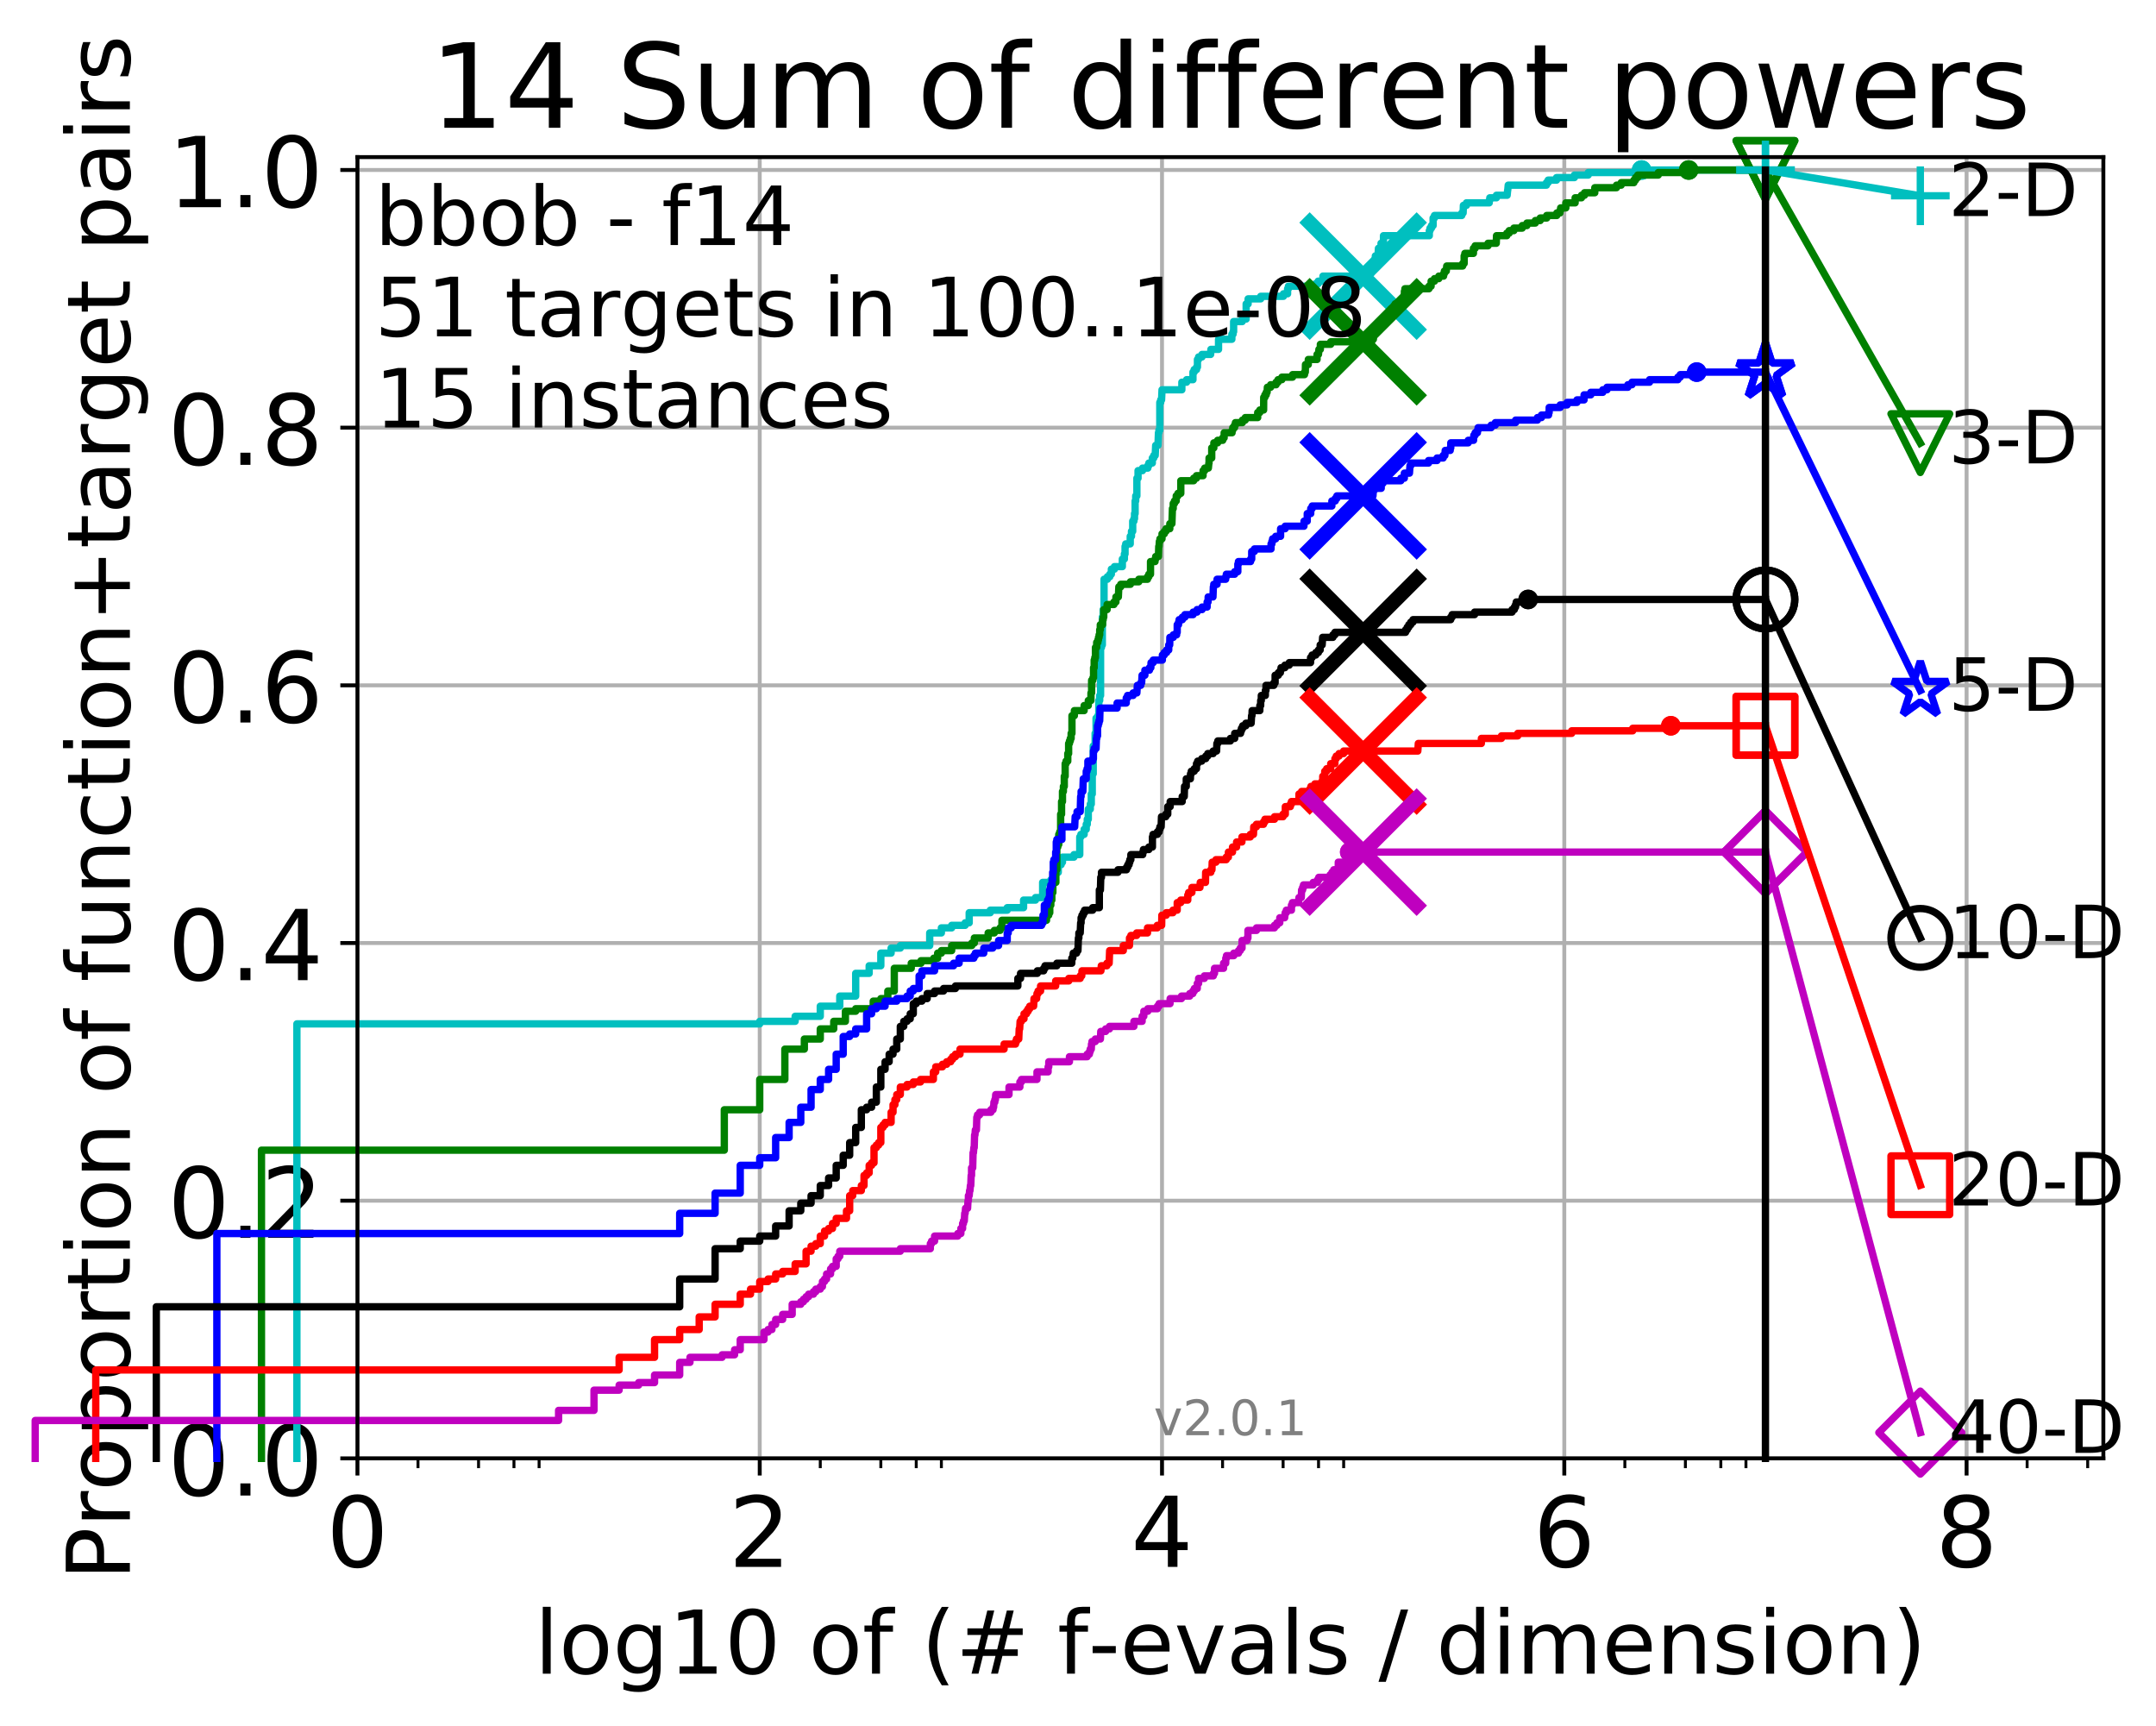 <?xml version="1.0" encoding="utf-8" standalone="no"?>
<!DOCTYPE svg PUBLIC "-//W3C//DTD SVG 1.1//EN"
  "http://www.w3.org/Graphics/SVG/1.1/DTD/svg11.dtd">
<!-- Created with matplotlib (http://matplotlib.org/) -->
<svg height="353pt" version="1.1" viewBox="0 0 441 353" width="441pt" xmlns="http://www.w3.org/2000/svg" xmlns:xlink="http://www.w3.org/1999/xlink">
 <defs>
  <style type="text/css">
*{stroke-linecap:butt;stroke-linejoin:round;}
  </style>
 </defs>
 <g id="figure_1">
  <g id="patch_1">
   <path d="M -0 353.222 
L 441.803 353.222 
L 441.803 0 
L -0 0 
z
" style="fill:#ffffff;"/>
  </g>
  <g id="axes_1">
   <g id="patch_2">
    <path d="M 73.113 298.245 
L 430.233 298.245 
L 430.233 32.133 
L 73.113 32.133 
z
" style="fill:#ffffff;"/>
   </g>
   <g id="matplotlib.axis_1">
    <g id="xtick_1">
     <g id="line2d_1">
      <path clip-path="url(#pfd63329390)" d="M 73.113 298.245 
L 73.113 32.133 
" style="fill:none;stroke:#b0b0b0;stroke-linecap:square;stroke-width:0.8;"/>
     </g>
     <g id="line2d_2">
      <defs>
       <path d="M 0 0 
L 0 3.5 
" id="mf8654fd174" style="stroke:#000000;stroke-width:0.8;"/>
      </defs>
      <g>
       <use style="stroke:#000000;stroke-width:0.8;" x="73.113" xlink:href="#mf8654fd174" y="298.245"/>
      </g>
     </g>
     <g id="text_1">
      <!-- 0 -->
      <defs>
       <path d="M 31.781 66.406 
Q 24.172 66.406 20.328 58.906 
Q 16.5 51.422 16.5 36.375 
Q 16.5 21.391 20.328 13.891 
Q 24.172 6.391 31.781 6.391 
Q 39.453 6.391 43.281 13.891 
Q 47.125 21.391 47.125 36.375 
Q 47.125 51.422 43.281 58.906 
Q 39.453 66.406 31.781 66.406 
M 31.781 74.219 
Q 44.047 74.219 50.516 64.516 
Q 56.984 54.828 56.984 36.375 
Q 56.984 17.969 50.516 8.266 
Q 44.047 -1.422 31.781 -1.422 
Q 19.531 -1.422 13.062 8.266 
Q 6.594 17.969 6.594 36.375 
Q 6.594 54.828 13.062 64.516 
Q 19.531 74.219 31.781 74.219 
" id="DejaVuSans-30"/>
      </defs>
      <g transform="translate(66.751 320.442)scale(0.2 -0.2)">
       <use xlink:href="#DejaVuSans-30"/>
      </g>
     </g>
    </g>
    <g id="xtick_2">
     <g id="line2d_3">
      <path clip-path="url(#pfd63329390)" d="M 155.399 298.245 
L 155.399 32.133 
" style="fill:none;stroke:#b0b0b0;stroke-linecap:square;stroke-width:0.8;"/>
     </g>
     <g id="line2d_4">
      <g>
       <use style="stroke:#000000;stroke-width:0.8;" x="155.399" xlink:href="#mf8654fd174" y="298.245"/>
      </g>
     </g>
     <g id="text_2">
      <!-- 2 -->
      <defs>
       <path d="M 19.188 8.297 
L 53.609 8.297 
L 53.609 0 
L 7.328 0 
L 7.328 8.297 
Q 12.938 14.109 22.625 23.891 
Q 32.328 33.688 34.812 36.531 
Q 39.547 41.844 41.422 45.531 
Q 43.312 49.219 43.312 52.781 
Q 43.312 58.594 39.234 62.25 
Q 35.156 65.922 28.609 65.922 
Q 23.969 65.922 18.812 64.312 
Q 13.672 62.703 7.812 59.422 
L 7.812 69.391 
Q 13.766 71.781 18.938 73 
Q 24.125 74.219 28.422 74.219 
Q 39.75 74.219 46.484 68.547 
Q 53.219 62.891 53.219 53.422 
Q 53.219 48.922 51.531 44.891 
Q 49.859 40.875 45.406 35.406 
Q 44.188 33.984 37.641 27.219 
Q 31.109 20.453 19.188 8.297 
" id="DejaVuSans-32"/>
      </defs>
      <g transform="translate(149.037 320.442)scale(0.2 -0.2)">
       <use xlink:href="#DejaVuSans-32"/>
      </g>
     </g>
    </g>
    <g id="xtick_3">
     <g id="line2d_5">
      <path clip-path="url(#pfd63329390)" d="M 237.685 298.245 
L 237.685 32.133 
" style="fill:none;stroke:#b0b0b0;stroke-linecap:square;stroke-width:0.8;"/>
     </g>
     <g id="line2d_6">
      <g>
       <use style="stroke:#000000;stroke-width:0.8;" x="237.685" xlink:href="#mf8654fd174" y="298.245"/>
      </g>
     </g>
     <g id="text_3">
      <!-- 4 -->
      <defs>
       <path d="M 37.797 64.312 
L 12.891 25.391 
L 37.797 25.391 
z
M 35.203 72.906 
L 47.609 72.906 
L 47.609 25.391 
L 58.016 25.391 
L 58.016 17.188 
L 47.609 17.188 
L 47.609 0 
L 37.797 0 
L 37.797 17.188 
L 4.891 17.188 
L 4.891 26.703 
z
" id="DejaVuSans-34"/>
      </defs>
      <g transform="translate(231.322 320.442)scale(0.2 -0.2)">
       <use xlink:href="#DejaVuSans-34"/>
      </g>
     </g>
    </g>
    <g id="xtick_4">
     <g id="line2d_7">
      <path clip-path="url(#pfd63329390)" d="M 319.97 298.245 
L 319.97 32.133 
" style="fill:none;stroke:#b0b0b0;stroke-linecap:square;stroke-width:0.8;"/>
     </g>
     <g id="line2d_8">
      <g>
       <use style="stroke:#000000;stroke-width:0.8;" x="319.97" xlink:href="#mf8654fd174" y="298.245"/>
      </g>
     </g>
     <g id="text_4">
      <!-- 6 -->
      <defs>
       <path d="M 33.016 40.375 
Q 26.375 40.375 22.484 35.828 
Q 18.609 31.297 18.609 23.391 
Q 18.609 15.531 22.484 10.953 
Q 26.375 6.391 33.016 6.391 
Q 39.656 6.391 43.531 10.953 
Q 47.406 15.531 47.406 23.391 
Q 47.406 31.297 43.531 35.828 
Q 39.656 40.375 33.016 40.375 
M 52.594 71.297 
L 52.594 62.312 
Q 48.875 64.062 45.094 64.984 
Q 41.312 65.922 37.594 65.922 
Q 27.828 65.922 22.672 59.328 
Q 17.531 52.734 16.797 39.406 
Q 19.672 43.656 24.016 45.922 
Q 28.375 48.188 33.594 48.188 
Q 44.578 48.188 50.953 41.516 
Q 57.328 34.859 57.328 23.391 
Q 57.328 12.156 50.688 5.359 
Q 44.047 -1.422 33.016 -1.422 
Q 20.359 -1.422 13.672 8.266 
Q 6.984 17.969 6.984 36.375 
Q 6.984 53.656 15.188 63.938 
Q 23.391 74.219 37.203 74.219 
Q 40.922 74.219 44.703 73.484 
Q 48.484 72.75 52.594 71.297 
" id="DejaVuSans-36"/>
      </defs>
      <g transform="translate(313.608 320.442)scale(0.2 -0.2)">
       <use xlink:href="#DejaVuSans-36"/>
      </g>
     </g>
    </g>
    <g id="xtick_5">
     <g id="line2d_9">
      <path clip-path="url(#pfd63329390)" d="M 402.256 298.245 
L 402.256 32.133 
" style="fill:none;stroke:#b0b0b0;stroke-linecap:square;stroke-width:0.8;"/>
     </g>
     <g id="line2d_10">
      <g>
       <use style="stroke:#000000;stroke-width:0.8;" x="402.256" xlink:href="#mf8654fd174" y="298.245"/>
      </g>
     </g>
     <g id="text_5">
      <!-- 8 -->
      <defs>
       <path d="M 31.781 34.625 
Q 24.75 34.625 20.719 30.859 
Q 16.703 27.094 16.703 20.516 
Q 16.703 13.922 20.719 10.156 
Q 24.75 6.391 31.781 6.391 
Q 38.812 6.391 42.859 10.172 
Q 46.922 13.969 46.922 20.516 
Q 46.922 27.094 42.891 30.859 
Q 38.875 34.625 31.781 34.625 
M 21.922 38.812 
Q 15.578 40.375 12.031 44.719 
Q 8.5 49.078 8.5 55.328 
Q 8.5 64.062 14.719 69.141 
Q 20.953 74.219 31.781 74.219 
Q 42.672 74.219 48.875 69.141 
Q 55.078 64.062 55.078 55.328 
Q 55.078 49.078 51.531 44.719 
Q 48 40.375 41.703 38.812 
Q 48.828 37.156 52.797 32.312 
Q 56.781 27.484 56.781 20.516 
Q 56.781 9.906 50.312 4.234 
Q 43.844 -1.422 31.781 -1.422 
Q 19.734 -1.422 13.25 4.234 
Q 6.781 9.906 6.781 20.516 
Q 6.781 27.484 10.781 32.312 
Q 14.797 37.156 21.922 38.812 
M 18.312 54.391 
Q 18.312 48.734 21.844 45.562 
Q 25.391 42.391 31.781 42.391 
Q 38.141 42.391 41.719 45.562 
Q 45.312 48.734 45.312 54.391 
Q 45.312 60.062 41.719 63.234 
Q 38.141 66.406 31.781 66.406 
Q 25.391 66.406 21.844 63.234 
Q 18.312 60.062 18.312 54.391 
" id="DejaVuSans-38"/>
      </defs>
      <g transform="translate(395.894 320.442)scale(0.2 -0.2)">
       <use xlink:href="#DejaVuSans-38"/>
      </g>
     </g>
    </g>
    <g id="xtick_6">
     <g id="line2d_11">
      <defs>
       <path d="M 0 0 
L 0 2 
" id="m2fef866265" style="stroke:#000000;stroke-width:0.6;"/>
      </defs>
      <g>
       <use style="stroke:#000000;stroke-width:0.6;" x="85.499" xlink:href="#m2fef866265" y="298.245"/>
      </g>
     </g>
    </g>
    <g id="xtick_7">
     <g id="line2d_12">
      <g>
       <use style="stroke:#000000;stroke-width:0.6;" x="97.884" xlink:href="#m2fef866265" y="298.245"/>
      </g>
     </g>
    </g>
    <g id="xtick_8">
     <g id="line2d_13">
      <g>
       <use style="stroke:#000000;stroke-width:0.6;" x="105.129" xlink:href="#m2fef866265" y="298.245"/>
      </g>
     </g>
    </g>
    <g id="xtick_9">
     <g id="line2d_14">
      <g>
       <use style="stroke:#000000;stroke-width:0.6;" x="110.269" xlink:href="#m2fef866265" y="298.245"/>
      </g>
     </g>
    </g>
    <g id="xtick_10">
     <g id="line2d_15">
      <g>
       <use style="stroke:#000000;stroke-width:0.6;" x="167.784" xlink:href="#m2fef866265" y="298.245"/>
      </g>
     </g>
    </g>
    <g id="xtick_11">
     <g id="line2d_16">
      <g>
       <use style="stroke:#000000;stroke-width:0.6;" x="180.17" xlink:href="#m2fef866265" y="298.245"/>
      </g>
     </g>
    </g>
    <g id="xtick_12">
     <g id="line2d_17">
      <g>
       <use style="stroke:#000000;stroke-width:0.6;" x="187.414" xlink:href="#m2fef866265" y="298.245"/>
      </g>
     </g>
    </g>
    <g id="xtick_13">
     <g id="line2d_18">
      <g>
       <use style="stroke:#000000;stroke-width:0.6;" x="192.555" xlink:href="#m2fef866265" y="298.245"/>
      </g>
     </g>
    </g>
    <g id="xtick_14">
     <g id="line2d_19">
      <g>
       <use style="stroke:#000000;stroke-width:0.6;" x="250.07" xlink:href="#m2fef866265" y="298.245"/>
      </g>
     </g>
    </g>
    <g id="xtick_15">
     <g id="line2d_20">
      <g>
       <use style="stroke:#000000;stroke-width:0.6;" x="262.455" xlink:href="#m2fef866265" y="298.245"/>
      </g>
     </g>
    </g>
    <g id="xtick_16">
     <g id="line2d_21">
      <g>
       <use style="stroke:#000000;stroke-width:0.6;" x="269.7" xlink:href="#m2fef866265" y="298.245"/>
      </g>
     </g>
    </g>
    <g id="xtick_17">
     <g id="line2d_22">
      <g>
       <use style="stroke:#000000;stroke-width:0.6;" x="274.84" xlink:href="#m2fef866265" y="298.245"/>
      </g>
     </g>
    </g>
    <g id="xtick_18">
     <g id="line2d_23">
      <g>
       <use style="stroke:#000000;stroke-width:0.6;" x="332.356" xlink:href="#m2fef866265" y="298.245"/>
      </g>
     </g>
    </g>
    <g id="xtick_19">
     <g id="line2d_24">
      <g>
       <use style="stroke:#000000;stroke-width:0.6;" x="344.741" xlink:href="#m2fef866265" y="298.245"/>
      </g>
     </g>
    </g>
    <g id="xtick_20">
     <g id="line2d_25">
      <g>
       <use style="stroke:#000000;stroke-width:0.6;" x="351.986" xlink:href="#m2fef866265" y="298.245"/>
      </g>
     </g>
    </g>
    <g id="xtick_21">
     <g id="line2d_26">
      <g>
       <use style="stroke:#000000;stroke-width:0.6;" x="357.126" xlink:href="#m2fef866265" y="298.245"/>
      </g>
     </g>
    </g>
    <g id="xtick_22">
     <g id="line2d_27">
      <g>
       <use style="stroke:#000000;stroke-width:0.6;" x="414.641" xlink:href="#m2fef866265" y="298.245"/>
      </g>
     </g>
    </g>
    <g id="xtick_23">
     <g id="line2d_28">
      <g>
       <use style="stroke:#000000;stroke-width:0.6;" x="427.027" xlink:href="#m2fef866265" y="298.245"/>
      </g>
     </g>
    </g>
    <g id="text_6">
     <!-- log10 of (# f-evals / dimension) -->
     <defs>
      <path d="M 9.422 75.984 
L 18.406 75.984 
L 18.406 0 
L 9.422 0 
z
" id="DejaVuSans-6c"/>
      <path d="M 30.609 48.391 
Q 23.391 48.391 19.188 42.75 
Q 14.984 37.109 14.984 27.297 
Q 14.984 17.484 19.156 11.844 
Q 23.344 6.203 30.609 6.203 
Q 37.797 6.203 41.984 11.859 
Q 46.188 17.531 46.188 27.297 
Q 46.188 37.016 41.984 42.703 
Q 37.797 48.391 30.609 48.391 
M 30.609 56 
Q 42.328 56 49.016 48.375 
Q 55.719 40.766 55.719 27.297 
Q 55.719 13.875 49.016 6.219 
Q 42.328 -1.422 30.609 -1.422 
Q 18.844 -1.422 12.172 6.219 
Q 5.516 13.875 5.516 27.297 
Q 5.516 40.766 12.172 48.375 
Q 18.844 56 30.609 56 
" id="DejaVuSans-6f"/>
      <path d="M 45.406 27.984 
Q 45.406 37.75 41.375 43.109 
Q 37.359 48.484 30.078 48.484 
Q 22.859 48.484 18.828 43.109 
Q 14.797 37.75 14.797 27.984 
Q 14.797 18.266 18.828 12.891 
Q 22.859 7.516 30.078 7.516 
Q 37.359 7.516 41.375 12.891 
Q 45.406 18.266 45.406 27.984 
M 54.391 6.781 
Q 54.391 -7.172 48.188 -13.984 
Q 42 -20.797 29.203 -20.797 
Q 24.469 -20.797 20.266 -20.094 
Q 16.062 -19.391 12.109 -17.922 
L 12.109 -9.188 
Q 16.062 -11.328 19.922 -12.344 
Q 23.781 -13.375 27.781 -13.375 
Q 36.625 -13.375 41.016 -8.766 
Q 45.406 -4.156 45.406 5.172 
L 45.406 9.625 
Q 42.625 4.781 38.281 2.391 
Q 33.938 0 27.875 0 
Q 17.828 0 11.672 7.656 
Q 5.516 15.328 5.516 27.984 
Q 5.516 40.672 11.672 48.328 
Q 17.828 56 27.875 56 
Q 33.938 56 38.281 53.609 
Q 42.625 51.219 45.406 46.391 
L 45.406 54.688 
L 54.391 54.688 
z
" id="DejaVuSans-67"/>
      <path d="M 12.406 8.297 
L 28.516 8.297 
L 28.516 63.922 
L 10.984 60.406 
L 10.984 69.391 
L 28.422 72.906 
L 38.281 72.906 
L 38.281 8.297 
L 54.391 8.297 
L 54.391 0 
L 12.406 0 
z
" id="DejaVuSans-31"/>
      <path id="DejaVuSans-20"/>
      <path d="M 37.109 75.984 
L 37.109 68.5 
L 28.516 68.5 
Q 23.688 68.5 21.797 66.547 
Q 19.922 64.594 19.922 59.516 
L 19.922 54.688 
L 34.719 54.688 
L 34.719 47.703 
L 19.922 47.703 
L 19.922 0 
L 10.891 0 
L 10.891 47.703 
L 2.297 47.703 
L 2.297 54.688 
L 10.891 54.688 
L 10.891 58.5 
Q 10.891 67.625 15.141 71.797 
Q 19.391 75.984 28.609 75.984 
z
" id="DejaVuSans-66"/>
      <path d="M 31 75.875 
Q 24.469 64.656 21.281 53.656 
Q 18.109 42.672 18.109 31.391 
Q 18.109 20.125 21.312 9.062 
Q 24.516 -2 31 -13.188 
L 23.188 -13.188 
Q 15.875 -1.703 12.234 9.375 
Q 8.594 20.453 8.594 31.391 
Q 8.594 42.281 12.203 53.312 
Q 15.828 64.359 23.188 75.875 
z
" id="DejaVuSans-28"/>
      <path d="M 51.125 44 
L 36.922 44 
L 32.812 27.688 
L 47.125 27.688 
z
M 43.797 71.781 
L 38.719 51.516 
L 52.984 51.516 
L 58.109 71.781 
L 65.922 71.781 
L 60.891 51.516 
L 76.125 51.516 
L 76.125 44 
L 58.984 44 
L 54.984 27.688 
L 70.516 27.688 
L 70.516 20.219 
L 53.078 20.219 
L 48 0 
L 40.188 0 
L 45.219 20.219 
L 30.906 20.219 
L 25.875 0 
L 18.016 0 
L 23.094 20.219 
L 7.719 20.219 
L 7.719 27.688 
L 24.906 27.688 
L 29 44 
L 13.281 44 
L 13.281 51.516 
L 30.906 51.516 
L 35.891 71.781 
z
" id="DejaVuSans-23"/>
      <path d="M 4.891 31.391 
L 31.203 31.391 
L 31.203 23.391 
L 4.891 23.391 
z
" id="DejaVuSans-2d"/>
      <path d="M 56.203 29.594 
L 56.203 25.203 
L 14.891 25.203 
Q 15.484 15.922 20.484 11.062 
Q 25.484 6.203 34.422 6.203 
Q 39.594 6.203 44.453 7.469 
Q 49.312 8.734 54.109 11.281 
L 54.109 2.781 
Q 49.266 0.734 44.188 -0.344 
Q 39.109 -1.422 33.891 -1.422 
Q 20.797 -1.422 13.156 6.188 
Q 5.516 13.812 5.516 26.812 
Q 5.516 40.234 12.766 48.109 
Q 20.016 56 32.328 56 
Q 43.359 56 49.781 48.891 
Q 56.203 41.797 56.203 29.594 
M 47.219 32.234 
Q 47.125 39.594 43.094 43.984 
Q 39.062 48.391 32.422 48.391 
Q 24.906 48.391 20.391 44.141 
Q 15.875 39.891 15.188 32.172 
z
" id="DejaVuSans-65"/>
      <path d="M 2.984 54.688 
L 12.5 54.688 
L 29.594 8.797 
L 46.688 54.688 
L 56.203 54.688 
L 35.688 0 
L 23.484 0 
z
" id="DejaVuSans-76"/>
      <path d="M 34.281 27.484 
Q 23.391 27.484 19.188 25 
Q 14.984 22.516 14.984 16.5 
Q 14.984 11.719 18.141 8.906 
Q 21.297 6.109 26.703 6.109 
Q 34.188 6.109 38.703 11.406 
Q 43.219 16.703 43.219 25.484 
L 43.219 27.484 
z
M 52.203 31.203 
L 52.203 0 
L 43.219 0 
L 43.219 8.297 
Q 40.141 3.328 35.547 0.953 
Q 30.953 -1.422 24.312 -1.422 
Q 15.922 -1.422 10.953 3.297 
Q 6 8.016 6 15.922 
Q 6 25.141 12.172 29.828 
Q 18.359 34.516 30.609 34.516 
L 43.219 34.516 
L 43.219 35.406 
Q 43.219 41.609 39.141 45 
Q 35.062 48.391 27.688 48.391 
Q 23 48.391 18.547 47.266 
Q 14.109 46.141 10.016 43.891 
L 10.016 52.203 
Q 14.938 54.109 19.578 55.047 
Q 24.219 56 28.609 56 
Q 40.484 56 46.344 49.844 
Q 52.203 43.703 52.203 31.203 
" id="DejaVuSans-61"/>
      <path d="M 44.281 53.078 
L 44.281 44.578 
Q 40.484 46.531 36.375 47.5 
Q 32.281 48.484 27.875 48.484 
Q 21.188 48.484 17.844 46.438 
Q 14.5 44.391 14.5 40.281 
Q 14.5 37.156 16.891 35.375 
Q 19.281 33.594 26.516 31.984 
L 29.594 31.297 
Q 39.156 29.25 43.188 25.516 
Q 47.219 21.781 47.219 15.094 
Q 47.219 7.469 41.188 3.016 
Q 35.156 -1.422 24.609 -1.422 
Q 20.219 -1.422 15.453 -0.562 
Q 10.688 0.297 5.422 2 
L 5.422 11.281 
Q 10.406 8.688 15.234 7.391 
Q 20.062 6.109 24.812 6.109 
Q 31.156 6.109 34.562 8.281 
Q 37.984 10.453 37.984 14.406 
Q 37.984 18.062 35.516 20.016 
Q 33.062 21.969 24.703 23.781 
L 21.578 24.516 
Q 13.234 26.266 9.516 29.906 
Q 5.812 33.547 5.812 39.891 
Q 5.812 47.609 11.281 51.797 
Q 16.75 56 26.812 56 
Q 31.781 56 36.172 55.266 
Q 40.578 54.547 44.281 53.078 
" id="DejaVuSans-73"/>
      <path d="M 25.391 72.906 
L 33.688 72.906 
L 8.297 -9.281 
L 0 -9.281 
z
" id="DejaVuSans-2f"/>
      <path d="M 45.406 46.391 
L 45.406 75.984 
L 54.391 75.984 
L 54.391 0 
L 45.406 0 
L 45.406 8.203 
Q 42.578 3.328 38.25 0.953 
Q 33.938 -1.422 27.875 -1.422 
Q 17.969 -1.422 11.734 6.484 
Q 5.516 14.406 5.516 27.297 
Q 5.516 40.188 11.734 48.094 
Q 17.969 56 27.875 56 
Q 33.938 56 38.25 53.625 
Q 42.578 51.266 45.406 46.391 
M 14.797 27.297 
Q 14.797 17.391 18.875 11.75 
Q 22.953 6.109 30.078 6.109 
Q 37.203 6.109 41.297 11.75 
Q 45.406 17.391 45.406 27.297 
Q 45.406 37.203 41.297 42.844 
Q 37.203 48.484 30.078 48.484 
Q 22.953 48.484 18.875 42.844 
Q 14.797 37.203 14.797 27.297 
" id="DejaVuSans-64"/>
      <path d="M 9.422 54.688 
L 18.406 54.688 
L 18.406 0 
L 9.422 0 
z
M 9.422 75.984 
L 18.406 75.984 
L 18.406 64.594 
L 9.422 64.594 
z
" id="DejaVuSans-69"/>
      <path d="M 52 44.188 
Q 55.375 50.25 60.062 53.125 
Q 64.75 56 71.094 56 
Q 79.641 56 84.281 50.016 
Q 88.922 44.047 88.922 33.016 
L 88.922 0 
L 79.891 0 
L 79.891 32.719 
Q 79.891 40.578 77.094 44.375 
Q 74.312 48.188 68.609 48.188 
Q 61.625 48.188 57.562 43.547 
Q 53.516 38.922 53.516 30.906 
L 53.516 0 
L 44.484 0 
L 44.484 32.719 
Q 44.484 40.625 41.703 44.406 
Q 38.922 48.188 33.109 48.188 
Q 26.219 48.188 22.156 43.531 
Q 18.109 38.875 18.109 30.906 
L 18.109 0 
L 9.078 0 
L 9.078 54.688 
L 18.109 54.688 
L 18.109 46.188 
Q 21.188 51.219 25.484 53.609 
Q 29.781 56 35.688 56 
Q 41.656 56 45.828 52.969 
Q 50 49.953 52 44.188 
" id="DejaVuSans-6d"/>
      <path d="M 54.891 33.016 
L 54.891 0 
L 45.906 0 
L 45.906 32.719 
Q 45.906 40.484 42.875 44.328 
Q 39.844 48.188 33.797 48.188 
Q 26.516 48.188 22.312 43.547 
Q 18.109 38.922 18.109 30.906 
L 18.109 0 
L 9.078 0 
L 9.078 54.688 
L 18.109 54.688 
L 18.109 46.188 
Q 21.344 51.125 25.703 53.562 
Q 30.078 56 35.797 56 
Q 45.219 56 50.047 50.172 
Q 54.891 44.344 54.891 33.016 
" id="DejaVuSans-6e"/>
      <path d="M 8.016 75.875 
L 15.828 75.875 
Q 23.141 64.359 26.781 53.312 
Q 30.422 42.281 30.422 31.391 
Q 30.422 20.453 26.781 9.375 
Q 23.141 -1.703 15.828 -13.188 
L 8.016 -13.188 
Q 14.5 -2 17.703 9.062 
Q 20.906 20.125 20.906 31.391 
Q 20.906 42.672 17.703 53.656 
Q 14.5 64.656 8.016 75.875 
" id="DejaVuSans-29"/>
     </defs>
     <g transform="translate(109.328 342.279)scale(0.18 -0.18)">
      <use xlink:href="#DejaVuSans-6c"/>
      <use x="27.783" xlink:href="#DejaVuSans-6f"/>
      <use x="88.965" xlink:href="#DejaVuSans-67"/>
      <use x="152.441" xlink:href="#DejaVuSans-31"/>
      <use x="216.064" xlink:href="#DejaVuSans-30"/>
      <use x="279.688" xlink:href="#DejaVuSans-20"/>
      <use x="311.475" xlink:href="#DejaVuSans-6f"/>
      <use x="372.656" xlink:href="#DejaVuSans-66"/>
      <use x="407.861" xlink:href="#DejaVuSans-20"/>
      <use x="439.648" xlink:href="#DejaVuSans-28"/>
      <use x="478.662" xlink:href="#DejaVuSans-23"/>
      <use x="562.451" xlink:href="#DejaVuSans-20"/>
      <use x="594.238" xlink:href="#DejaVuSans-66"/>
      <use x="629.365" xlink:href="#DejaVuSans-2d"/>
      <use x="665.449" xlink:href="#DejaVuSans-65"/>
      <use x="726.973" xlink:href="#DejaVuSans-76"/>
      <use x="786.152" xlink:href="#DejaVuSans-61"/>
      <use x="847.432" xlink:href="#DejaVuSans-6c"/>
      <use x="875.215" xlink:href="#DejaVuSans-73"/>
      <use x="927.314" xlink:href="#DejaVuSans-20"/>
      <use x="959.102" xlink:href="#DejaVuSans-2f"/>
      <use x="992.793" xlink:href="#DejaVuSans-20"/>
      <use x="1024.58" xlink:href="#DejaVuSans-64"/>
      <use x="1088.057" xlink:href="#DejaVuSans-69"/>
      <use x="1115.84" xlink:href="#DejaVuSans-6d"/>
      <use x="1213.252" xlink:href="#DejaVuSans-65"/>
      <use x="1274.775" xlink:href="#DejaVuSans-6e"/>
      <use x="1338.154" xlink:href="#DejaVuSans-73"/>
      <use x="1390.254" xlink:href="#DejaVuSans-69"/>
      <use x="1418.037" xlink:href="#DejaVuSans-6f"/>
      <use x="1479.219" xlink:href="#DejaVuSans-6e"/>
      <use x="1542.598" xlink:href="#DejaVuSans-29"/>
     </g>
    </g>
   </g>
   <g id="matplotlib.axis_2">
    <g id="ytick_1">
     <g id="line2d_29">
      <path clip-path="url(#pfd63329390)" d="M 73.113 298.245 
L 430.233 298.245 
" style="fill:none;stroke:#b0b0b0;stroke-linecap:square;stroke-width:0.8;"/>
     </g>
     <g id="line2d_30">
      <defs>
       <path d="M 0 0 
L -3.5 0 
" id="m9cb4dcf3f0" style="stroke:#000000;stroke-width:0.8;"/>
      </defs>
      <g>
       <use style="stroke:#000000;stroke-width:0.8;" x="73.113" xlink:href="#m9cb4dcf3f0" y="298.245"/>
      </g>
     </g>
     <g id="text_7">
      <!-- 0.0 -->
      <defs>
       <path d="M 10.688 12.406 
L 21 12.406 
L 21 0 
L 10.688 0 
z
" id="DejaVuSans-2e"/>
      </defs>
      <g transform="translate(34.307 305.844)scale(0.2 -0.2)">
       <use xlink:href="#DejaVuSans-30"/>
       <use x="63.623" xlink:href="#DejaVuSans-2e"/>
       <use x="95.41" xlink:href="#DejaVuSans-30"/>
      </g>
     </g>
    </g>
    <g id="ytick_2">
     <g id="line2d_31">
      <path clip-path="url(#pfd63329390)" d="M 73.113 245.55 
L 430.233 245.55 
" style="fill:none;stroke:#b0b0b0;stroke-linecap:square;stroke-width:0.8;"/>
     </g>
     <g id="line2d_32">
      <g>
       <use style="stroke:#000000;stroke-width:0.8;" x="73.113" xlink:href="#m9cb4dcf3f0" y="245.55"/>
      </g>
     </g>
     <g id="text_8">
      <!-- 0.2 -->
      <g transform="translate(34.307 253.148)scale(0.2 -0.2)">
       <use xlink:href="#DejaVuSans-30"/>
       <use x="63.623" xlink:href="#DejaVuSans-2e"/>
       <use x="95.41" xlink:href="#DejaVuSans-32"/>
      </g>
     </g>
    </g>
    <g id="ytick_3">
     <g id="line2d_33">
      <path clip-path="url(#pfd63329390)" d="M 73.113 192.854 
L 430.233 192.854 
" style="fill:none;stroke:#b0b0b0;stroke-linecap:square;stroke-width:0.8;"/>
     </g>
     <g id="line2d_34">
      <g>
       <use style="stroke:#000000;stroke-width:0.8;" x="73.113" xlink:href="#m9cb4dcf3f0" y="192.854"/>
      </g>
     </g>
     <g id="text_9">
      <!-- 0.4 -->
      <g transform="translate(34.307 200.453)scale(0.2 -0.2)">
       <use xlink:href="#DejaVuSans-30"/>
       <use x="63.623" xlink:href="#DejaVuSans-2e"/>
       <use x="95.41" xlink:href="#DejaVuSans-34"/>
      </g>
     </g>
    </g>
    <g id="ytick_4">
     <g id="line2d_35">
      <path clip-path="url(#pfd63329390)" d="M 73.113 140.159 
L 430.233 140.159 
" style="fill:none;stroke:#b0b0b0;stroke-linecap:square;stroke-width:0.8;"/>
     </g>
     <g id="line2d_36">
      <g>
       <use style="stroke:#000000;stroke-width:0.8;" x="73.113" xlink:href="#m9cb4dcf3f0" y="140.159"/>
      </g>
     </g>
     <g id="text_10">
      <!-- 0.6 -->
      <g transform="translate(34.307 147.757)scale(0.2 -0.2)">
       <use xlink:href="#DejaVuSans-30"/>
       <use x="63.623" xlink:href="#DejaVuSans-2e"/>
       <use x="95.41" xlink:href="#DejaVuSans-36"/>
      </g>
     </g>
    </g>
    <g id="ytick_5">
     <g id="line2d_37">
      <path clip-path="url(#pfd63329390)" d="M 73.113 87.464 
L 430.233 87.464 
" style="fill:none;stroke:#b0b0b0;stroke-linecap:square;stroke-width:0.8;"/>
     </g>
     <g id="line2d_38">
      <g>
       <use style="stroke:#000000;stroke-width:0.8;" x="73.113" xlink:href="#m9cb4dcf3f0" y="87.464"/>
      </g>
     </g>
     <g id="text_11">
      <!-- 0.8 -->
      <g transform="translate(34.307 95.062)scale(0.2 -0.2)">
       <use xlink:href="#DejaVuSans-30"/>
       <use x="63.623" xlink:href="#DejaVuSans-2e"/>
       <use x="95.41" xlink:href="#DejaVuSans-38"/>
      </g>
     </g>
    </g>
    <g id="ytick_6">
     <g id="line2d_39">
      <path clip-path="url(#pfd63329390)" d="M 73.113 34.768 
L 430.233 34.768 
" style="fill:none;stroke:#b0b0b0;stroke-linecap:square;stroke-width:0.8;"/>
     </g>
     <g id="line2d_40">
      <g>
       <use style="stroke:#000000;stroke-width:0.8;" x="73.113" xlink:href="#m9cb4dcf3f0" y="34.768"/>
      </g>
     </g>
     <g id="text_12">
      <!-- 1.0 -->
      <g transform="translate(34.307 42.367)scale(0.2 -0.2)">
       <use xlink:href="#DejaVuSans-31"/>
       <use x="63.623" xlink:href="#DejaVuSans-2e"/>
       <use x="95.41" xlink:href="#DejaVuSans-30"/>
      </g>
     </g>
    </g>
    <g id="text_13">
     <!-- Proportion of function+target pairs -->
     <defs>
      <path d="M 19.672 64.797 
L 19.672 37.406 
L 32.078 37.406 
Q 38.969 37.406 42.719 40.969 
Q 46.484 44.531 46.484 51.125 
Q 46.484 57.672 42.719 61.234 
Q 38.969 64.797 32.078 64.797 
z
M 9.812 72.906 
L 32.078 72.906 
Q 44.344 72.906 50.609 67.359 
Q 56.891 61.812 56.891 51.125 
Q 56.891 40.328 50.609 34.812 
Q 44.344 29.297 32.078 29.297 
L 19.672 29.297 
L 19.672 0 
L 9.812 0 
z
" id="DejaVuSans-50"/>
      <path d="M 41.109 46.297 
Q 39.594 47.172 37.812 47.578 
Q 36.031 48 33.891 48 
Q 26.266 48 22.188 43.047 
Q 18.109 38.094 18.109 28.812 
L 18.109 0 
L 9.078 0 
L 9.078 54.688 
L 18.109 54.688 
L 18.109 46.188 
Q 20.953 51.172 25.484 53.578 
Q 30.031 56 36.531 56 
Q 37.453 56 38.578 55.875 
Q 39.703 55.766 41.062 55.516 
z
" id="DejaVuSans-72"/>
      <path d="M 18.109 8.203 
L 18.109 -20.797 
L 9.078 -20.797 
L 9.078 54.688 
L 18.109 54.688 
L 18.109 46.391 
Q 20.953 51.266 25.266 53.625 
Q 29.594 56 35.594 56 
Q 45.562 56 51.781 48.094 
Q 58.016 40.188 58.016 27.297 
Q 58.016 14.406 51.781 6.484 
Q 45.562 -1.422 35.594 -1.422 
Q 29.594 -1.422 25.266 0.953 
Q 20.953 3.328 18.109 8.203 
M 48.688 27.297 
Q 48.688 37.203 44.609 42.844 
Q 40.531 48.484 33.406 48.484 
Q 26.266 48.484 22.188 42.844 
Q 18.109 37.203 18.109 27.297 
Q 18.109 17.391 22.188 11.75 
Q 26.266 6.109 33.406 6.109 
Q 40.531 6.109 44.609 11.75 
Q 48.688 17.391 48.688 27.297 
" id="DejaVuSans-70"/>
      <path d="M 18.312 70.219 
L 18.312 54.688 
L 36.812 54.688 
L 36.812 47.703 
L 18.312 47.703 
L 18.312 18.016 
Q 18.312 11.328 20.141 9.422 
Q 21.969 7.516 27.594 7.516 
L 36.812 7.516 
L 36.812 0 
L 27.594 0 
Q 17.188 0 13.234 3.875 
Q 9.281 7.766 9.281 18.016 
L 9.281 47.703 
L 2.688 47.703 
L 2.688 54.688 
L 9.281 54.688 
L 9.281 70.219 
z
" id="DejaVuSans-74"/>
      <path d="M 8.5 21.578 
L 8.5 54.688 
L 17.484 54.688 
L 17.484 21.922 
Q 17.484 14.156 20.5 10.266 
Q 23.531 6.391 29.594 6.391 
Q 36.859 6.391 41.078 11.031 
Q 45.312 15.672 45.312 23.688 
L 45.312 54.688 
L 54.297 54.688 
L 54.297 0 
L 45.312 0 
L 45.312 8.406 
Q 42.047 3.422 37.719 1 
Q 33.406 -1.422 27.688 -1.422 
Q 18.266 -1.422 13.375 4.438 
Q 8.5 10.297 8.5 21.578 
M 31.109 56 
z
" id="DejaVuSans-75"/>
      <path d="M 48.781 52.594 
L 48.781 44.188 
Q 44.969 46.297 41.141 47.344 
Q 37.312 48.391 33.406 48.391 
Q 24.656 48.391 19.812 42.844 
Q 14.984 37.312 14.984 27.297 
Q 14.984 17.281 19.812 11.734 
Q 24.656 6.203 33.406 6.203 
Q 37.312 6.203 41.141 7.25 
Q 44.969 8.297 48.781 10.406 
L 48.781 2.094 
Q 45.016 0.344 40.984 -0.531 
Q 36.969 -1.422 32.422 -1.422 
Q 20.062 -1.422 12.781 6.344 
Q 5.516 14.109 5.516 27.297 
Q 5.516 40.672 12.859 48.328 
Q 20.219 56 33.016 56 
Q 37.156 56 41.109 55.141 
Q 45.062 54.297 48.781 52.594 
" id="DejaVuSans-63"/>
      <path d="M 46 62.703 
L 46 35.5 
L 73.188 35.5 
L 73.188 27.203 
L 46 27.203 
L 46 0 
L 37.797 0 
L 37.797 27.203 
L 10.594 27.203 
L 10.594 35.5 
L 37.797 35.5 
L 37.797 62.703 
z
" id="DejaVuSans-2b"/>
     </defs>
     <g transform="translate(26.564 323.179)rotate(-90)scale(0.18 -0.18)">
      <use xlink:href="#DejaVuSans-50"/>
      <use x="60.287" xlink:href="#DejaVuSans-72"/>
      <use x="101.369" xlink:href="#DejaVuSans-6f"/>
      <use x="162.551" xlink:href="#DejaVuSans-70"/>
      <use x="226.027" xlink:href="#DejaVuSans-6f"/>
      <use x="287.209" xlink:href="#DejaVuSans-72"/>
      <use x="328.322" xlink:href="#DejaVuSans-74"/>
      <use x="367.531" xlink:href="#DejaVuSans-69"/>
      <use x="395.314" xlink:href="#DejaVuSans-6f"/>
      <use x="456.496" xlink:href="#DejaVuSans-6e"/>
      <use x="519.875" xlink:href="#DejaVuSans-20"/>
      <use x="551.662" xlink:href="#DejaVuSans-6f"/>
      <use x="612.844" xlink:href="#DejaVuSans-66"/>
      <use x="648.049" xlink:href="#DejaVuSans-20"/>
      <use x="679.836" xlink:href="#DejaVuSans-66"/>
      <use x="715.041" xlink:href="#DejaVuSans-75"/>
      <use x="778.42" xlink:href="#DejaVuSans-6e"/>
      <use x="841.799" xlink:href="#DejaVuSans-63"/>
      <use x="896.779" xlink:href="#DejaVuSans-74"/>
      <use x="935.988" xlink:href="#DejaVuSans-69"/>
      <use x="963.771" xlink:href="#DejaVuSans-6f"/>
      <use x="1024.953" xlink:href="#DejaVuSans-6e"/>
      <use x="1088.332" xlink:href="#DejaVuSans-2b"/>
      <use x="1172.121" xlink:href="#DejaVuSans-74"/>
      <use x="1211.33" xlink:href="#DejaVuSans-61"/>
      <use x="1272.609" xlink:href="#DejaVuSans-72"/>
      <use x="1313.707" xlink:href="#DejaVuSans-67"/>
      <use x="1377.184" xlink:href="#DejaVuSans-65"/>
      <use x="1438.707" xlink:href="#DejaVuSans-74"/>
      <use x="1477.916" xlink:href="#DejaVuSans-20"/>
      <use x="1509.703" xlink:href="#DejaVuSans-70"/>
      <use x="1573.18" xlink:href="#DejaVuSans-61"/>
      <use x="1634.459" xlink:href="#DejaVuSans-69"/>
      <use x="1662.242" xlink:href="#DejaVuSans-72"/>
      <use x="1703.355" xlink:href="#DejaVuSans-73"/>
     </g>
    </g>
   </g>
   <g id="line2d_41">
    <defs>
     <path d="M 0 1.5 
C 0.398 1.5 0.779 1.342 1.061 1.061 
C 1.342 0.779 1.5 0.398 1.5 0 
C 1.5 -0.398 1.342 -0.779 1.061 -1.061 
C 0.779 -1.342 0.398 -1.5 0 -1.5 
C -0.398 -1.5 -0.779 -1.342 -1.061 -1.061 
C -1.342 -0.779 -1.5 -0.398 -1.5 0 
C -1.5 0.398 -1.342 0.779 -1.061 1.061 
C -0.779 1.342 -0.398 1.5 0 1.5 
z
" id="mc9534225cc" style="stroke:#00bfbf;"/>
    </defs>
    <g>
     <use style="fill:#00bfbf;stroke:#00bfbf;" x="335.782" xlink:href="#mc9534225cc" y="34.768"/>
     <use style="fill:#00bfbf;stroke:#00bfbf;" x="335.782" xlink:href="#mc9534225cc" y="34.768"/>
    </g>
   </g>
   <g id="line2d_42">
    <path d="M 60.728 298.245 
L 60.728 209.386 
L 155.399 209.386 
L 155.399 208.87 
L 162.644 208.87 
L 162.644 207.837 
L 167.784 207.837 
L 167.784 205.77 
L 171.771 205.77 
L 171.771 203.704 
L 175.029 203.704 
L 175.029 199.054 
L 177.784 199.054 
L 177.784 197.504 
L 180.17 197.504 
L 180.17 194.921 
L 182.274 194.921 
L 182.274 193.888 
L 184.157 193.888 
L 184.157 193.371 
L 190.169 193.371 
L 190.169 190.788 
L 192.555 190.788 
L 192.555 189.755 
L 194.659 189.755 
L 194.659 189.238 
L 197.414 189.238 
L 197.414 188.722 
L 198.245 188.722 
L 198.245 186.655 
L 202.554 186.655 
L 202.554 186.138 
L 206.023 186.138 
L 206.023 185.622 
L 209.368 185.622 
L 209.368 184.072 
L 211.809 184.072 
L 211.809 183.555 
L 213.268 183.555 
L 213.268 180.456 
L 214.939 180.456 
L 214.939 179.939 
L 215.566 179.939 
L 215.566 179.422 
L 215.872 179.422 
L 215.872 178.389 
L 216.467 178.389 
L 216.467 176.839 
L 217.044 176.839 
L 217.044 176.323 
L 217.325 176.323 
L 217.325 175.289 
L 219.676 175.289 
L 219.676 174.773 
L 220.86 174.773 
L 220.86 171.156 
L 221.088 171.156 
L 221.088 170.64 
L 221.754 170.64 
L 221.754 169.606 
L 222.184 169.606 
L 222.184 168.573 
L 222.396 168.573 
L 222.396 167.54 
L 222.605 167.54 
L 222.605 165.474 
L 223.015 165.474 
L 223.015 164.44 
L 223.217 164.44 
L 223.217 162.374 
L 223.417 162.374 
L 223.417 158.241 
L 223.614 158.241 
L 223.614 152.558 
L 224.003 152.558 
L 224.003 149.975 
L 224.194 149.975 
L 224.194 146.875 
L 224.57 146.875 
L 224.57 146.359 
L 224.755 146.359 
L 224.755 143.259 
L 224.939 143.259 
L 224.939 142.226 
L 225.12 142.226 
L 225.12 132.41 
L 225.3 132.41 
L 225.3 131.893 
L 225.477 131.893 
L 225.477 126.21 
L 225.653 126.21 
L 225.653 124.66 
L 225.828 124.66 
L 225.828 118.461 
L 226.508 118.461 
L 226.508 117.944 
L 227.003 117.944 
L 227.003 117.428 
L 227.324 117.428 
L 227.324 116.394 
L 227.952 116.394 
L 227.952 115.878 
L 229.57 115.878 
L 229.57 114.328 
L 229.987 114.328 
L 229.987 113.295 
L 230.124 113.295 
L 230.124 111.745 
L 230.26 111.745 
L 230.26 111.228 
L 231.184 111.228 
L 231.184 109.678 
L 231.439 109.678 
L 231.439 108.645 
L 231.69 108.645 
L 231.69 106.579 
L 231.939 106.579 
L 231.939 106.062 
L 232.061 106.062 
L 232.061 105.029 
L 232.183 105.029 
L 232.183 102.446 
L 232.305 102.446 
L 232.305 101.412 
L 232.544 101.412 
L 232.544 97.796 
L 232.781 97.796 
L 232.781 96.246 
L 233.698 96.246 
L 233.698 95.73 
L 234.781 95.73 
L 234.781 95.213 
L 234.99 95.213 
L 234.99 94.696 
L 235.703 94.696 
L 235.703 93.663 
L 236 93.663 
L 236 93.146 
L 236.292 93.146 
L 236.388 91.08 
L 236.862 91.08 
L 236.955 88.497 
L 237.048 88.497 
L 237.048 87.98 
L 237.232 87.98 
L 237.232 82.297 
L 237.415 82.297 
L 237.415 81.781 
L 237.595 81.781 
L 237.685 79.714 
L 241.743 79.714 
L 241.743 78.164 
L 242.713 78.164 
L 242.713 77.648 
L 244.013 77.648 
L 244.013 76.098 
L 244.262 76.098 
L 244.262 75.581 
L 244.75 75.581 
L 244.75 75.065 
L 244.93 75.065 
L 244.93 73.515 
L 245.166 73.515 
L 245.166 72.998 
L 245.858 72.998 
L 245.858 72.482 
L 247.633 72.482 
L 247.684 71.448 
L 249.247 71.448 
L 249.247 69.382 
L 251.975 69.382 
L 251.975 68.349 
L 252.214 68.349 
L 252.214 67.832 
L 252.333 67.832 
L 252.333 65.765 
L 254.093 65.765 
L 254.093 65.249 
L 254.895 65.249 
L 254.895 62.149 
L 255.299 62.149 
L 255.299 61.116 
L 257.872 61.116 
L 257.872 60.599 
L 262.522 60.599 
L 262.522 60.083 
L 263.37 60.083 
L 263.37 59.049 
L 263.538 59.049 
L 263.538 58.533 
L 269.094 58.533 
L 269.094 58.016 
L 269.626 58.016 
L 269.626 57.5 
L 270.6 57.5 
L 270.6 56.466 
L 280.095 56.466 
L 280.095 55.95 
L 280.408 55.95 
L 280.49 54.916 
L 280.94 54.916 
L 281.051 53.883 
L 281.294 53.883 
L 281.325 52.333 
L 281.868 52.333 
L 281.951 50.783 
L 282.483 50.783 
L 282.483 49.75 
L 282.985 49.75 
L 282.985 48.2 
L 292.359 48.2 
L 292.359 47.167 
L 292.505 47.167 
L 292.505 46.65 
L 292.798 46.65 
L 292.798 46.134 
L 293.134 46.134 
L 293.134 44.584 
L 293.412 44.584 
L 293.412 44.067 
L 299 44.067 
L 299 43.551 
L 299.276 43.551 
L 299.33 42.001 
L 299.954 42.001 
L 299.954 41.484 
L 304.614 41.484 
L 304.614 40.968 
L 304.732 40.968 
L 304.732 40.451 
L 306.086 40.451 
L 306.086 39.934 
L 308.281 39.934 
L 308.379 38.901 
L 308.402 38.901 
L 308.498 37.868 
L 316.315 37.868 
L 316.315 37.351 
L 316.664 37.351 
L 316.664 36.835 
L 318.383 36.835 
L 318.383 36.318 
L 322.038 36.318 
L 322.038 35.801 
L 324.863 35.801 
L 324.863 35.285 
L 335.782 35.285 
L 335.782 34.768 
L 361.113 34.768 
L 361.113 34.768 
" style="fill:none;stroke:#00bfbf;stroke-linecap:square;stroke-width:1.5;"/>
   </g>
   <g id="line2d_43">
    <defs>
     <path d="M -6 0 
L 6 0 
M 0 6 
L 0 -6 
" id="mfa063e3367" style="stroke:#00bfbf;stroke-width:1.5;"/>
    </defs>
    <g>
     <use style="fill:none;stroke:#00bfbf;stroke-width:1.5;" x="361.113" xlink:href="#mfa063e3367" y="34.768"/>
    </g>
   </g>
   <g id="line2d_44"/>
   <g id="line2d_45">
    <path clip-path="url(#pfd63329390)" d="M 278.828 56.466 
" style="fill:none;stroke:#00bfbf;stroke-linecap:square;stroke-width:1.5;"/>
    <defs>
     <path d="M -12 12 
L 12 -12 
M -12 -12 
L 12 12 
" id="m30c3f8d562" style="stroke:#00bfbf;stroke-width:3;"/>
    </defs>
    <g clip-path="url(#pfd63329390)">
     <use style="fill:#00bfbf;stroke:#00bfbf;stroke-width:3;" x="278.828" xlink:href="#m30c3f8d562" y="56.466"/>
    </g>
   </g>
   <g id="line2d_46">
    <defs>
     <path d="M 0 1.5 
C 0.398 1.5 0.779 1.342 1.061 1.061 
C 1.342 0.779 1.5 0.398 1.5 0 
C 1.5 -0.398 1.342 -0.779 1.061 -1.061 
C 0.779 -1.342 0.398 -1.5 0 -1.5 
C -0.398 -1.5 -0.779 -1.342 -1.061 -1.061 
C -1.342 -0.779 -1.5 -0.398 -1.5 0 
C -1.5 0.398 -1.342 0.779 -1.061 1.061 
C -0.779 1.342 -0.398 1.5 0 1.5 
z
" id="m5c68e42b6e" style="stroke:#008000;"/>
    </defs>
    <g>
     <use style="fill:#008000;stroke:#008000;" x="345.413" xlink:href="#m5c68e42b6e" y="34.768"/>
     <use style="fill:#008000;stroke:#008000;" x="345.413" xlink:href="#m5c68e42b6e" y="34.768"/>
    </g>
   </g>
   <g id="line2d_47">
    <path d="M 53.483 298.245 
L 53.483 235.217 
L 148.154 235.217 
L 148.154 226.952 
L 155.399 226.952 
L 155.399 220.752 
L 160.539 220.752 
L 160.539 214.553 
L 164.527 214.553 
L 164.527 212.486 
L 167.784 212.486 
L 167.784 210.42 
L 170.539 210.42 
L 170.539 208.87 
L 172.925 208.87 
L 172.925 206.803 
L 175.029 206.803 
L 175.029 206.287 
L 178.615 206.287 
L 178.615 204.737 
L 180.17 204.737 
L 180.17 204.22 
L 181.6 204.22 
L 181.6 202.67 
L 182.924 202.67 
L 182.924 198.021 
L 186.393 198.021 
L 186.393 196.987 
L 188.38 196.987 
L 188.38 196.471 
L 191 196.471 
L 191 195.954 
L 191.794 195.954 
L 191.794 194.921 
L 192.555 194.921 
L 192.555 194.404 
L 194.659 194.404 
L 194.659 193.371 
L 198.778 193.371 
L 198.778 192.854 
L 199.296 192.854 
L 199.296 191.821 
L 202.123 191.821 
L 202.123 190.788 
L 203.385 190.788 
L 203.385 190.271 
L 204.564 190.271 
L 204.564 189.755 
L 204.94 189.755 
L 204.94 188.205 
L 214.067 188.205 
L 214.067 187.172 
L 214.509 187.172 
L 214.509 186.655 
L 214.725 186.655 
L 214.725 185.105 
L 214.939 185.105 
L 214.939 184.072 
L 215.151 184.072 
L 215.151 182.522 
L 215.36 182.522 
L 215.36 180.456 
L 215.972 180.456 
L 215.972 177.872 
L 216.172 177.872 
L 216.172 173.223 
L 216.369 173.223 
L 216.369 172.706 
L 216.565 172.706 
L 216.565 170.64 
L 216.758 170.64 
L 216.758 170.123 
L 216.949 170.123 
L 216.949 166.507 
L 217.138 166.507 
L 217.138 163.924 
L 217.325 163.924 
L 217.325 161.857 
L 217.51 161.857 
L 217.51 160.824 
L 217.694 160.824 
L 217.694 158.757 
L 217.875 158.757 
L 217.875 156.174 
L 218.055 156.174 
L 218.055 155.658 
L 218.408 155.658 
L 218.408 154.108 
L 218.583 154.108 
L 218.583 152.041 
L 218.755 152.041 
L 218.755 151.525 
L 218.926 151.525 
L 218.926 151.008 
L 219.096 151.008 
L 219.096 149.975 
L 219.264 149.975 
L 219.264 146.359 
L 219.758 146.359 
L 219.758 145.325 
L 221.754 145.325 
L 221.754 144.292 
L 222.605 144.292 
L 222.605 143.259 
L 223.15 143.259 
L 223.15 141.709 
L 223.284 141.709 
L 223.284 139.126 
L 223.549 139.126 
L 223.549 138.609 
L 223.68 138.609 
L 223.68 136.543 
L 223.81 136.543 
L 223.81 134.993 
L 223.939 134.993 
L 223.939 134.476 
L 224.067 134.476 
L 224.067 132.41 
L 224.32 132.41 
L 224.32 131.376 
L 224.57 131.376 
L 224.57 130.86 
L 224.694 130.86 
L 224.694 130.343 
L 224.817 130.343 
L 224.817 129.827 
L 224.939 129.827 
L 224.939 128.793 
L 225.06 128.793 
L 225.06 127.76 
L 225.536 127.76 
L 225.536 126.727 
L 225.653 126.727 
L 225.653 126.21 
L 225.77 126.21 
L 225.77 124.66 
L 226.453 124.66 
L 226.453 123.627 
L 227.849 123.627 
L 227.849 123.111 
L 228.257 123.111 
L 228.257 122.077 
L 228.755 122.077 
L 228.853 120.011 
L 229.239 120.011 
L 229.239 119.494 
L 231.226 119.494 
L 231.226 118.978 
L 232.937 118.978 
L 232.937 118.461 
L 234.711 118.461 
L 234.711 117.944 
L 234.99 117.944 
L 234.99 117.428 
L 235.333 117.428 
L 235.333 114.845 
L 236.26 114.845 
L 236.26 114.328 
L 236.388 114.328 
L 236.388 113.811 
L 236.955 113.811 
L 237.017 111.745 
L 237.079 111.745 
L 237.141 110.712 
L 237.263 110.712 
L 237.263 110.195 
L 237.685 110.195 
L 237.685 109.162 
L 238.155 109.162 
L 238.155 108.645 
L 238.5 108.645 
L 238.5 108.128 
L 239.279 108.128 
L 239.279 107.095 
L 239.71 107.095 
L 239.816 103.995 
L 239.974 103.995 
L 239.974 102.962 
L 240.234 102.962 
L 240.234 102.446 
L 240.592 102.446 
L 240.592 101.412 
L 240.942 101.412 
L 240.942 100.896 
L 241.528 100.896 
L 241.528 98.313 
L 244.159 98.313 
L 244.159 97.796 
L 244.73 97.796 
L 244.73 97.279 
L 246.083 97.279 
L 246.083 96.246 
L 246.415 96.246 
L 246.415 95.73 
L 247.166 95.73 
L 247.271 94.696 
L 247.306 94.696 
L 247.306 93.663 
L 247.853 93.663 
L 247.853 91.597 
L 248.286 91.597 
L 248.286 90.563 
L 249.059 90.563 
L 249.059 90.047 
L 250.1 90.047 
L 250.1 89.53 
L 250.395 89.53 
L 250.395 88.497 
L 252.015 88.497 
L 252.015 87.98 
L 252.148 87.98 
L 252.148 87.464 
L 252.515 87.464 
L 252.515 86.947 
L 252.696 86.947 
L 252.696 86.43 
L 254.128 86.43 
L 254.128 85.914 
L 254.712 85.914 
L 254.712 85.397 
L 257.255 85.397 
L 257.255 84.364 
L 257.688 84.364 
L 257.688 83.847 
L 258.468 83.847 
L 258.487 81.264 
L 258.727 81.264 
L 258.727 80.748 
L 259 80.748 
L 259 80.231 
L 259.18 80.231 
L 259.233 79.198 
L 259.898 79.198 
L 259.898 78.681 
L 261.014 78.681 
L 261.014 78.164 
L 261.413 78.164 
L 261.413 77.648 
L 262.2 77.648 
L 262.2 77.131 
L 264.387 77.131 
L 264.387 76.615 
L 266.831 76.615 
L 266.831 76.098 
L 266.994 76.098 
L 267.028 74.548 
L 267.607 74.548 
L 267.607 73.515 
L 269.4 73.515 
L 269.4 72.482 
L 269.69 72.482 
L 269.779 71.448 
L 270.073 71.448 
L 270.073 70.415 
L 272.189 70.415 
L 272.189 69.898 
L 280.568 69.898 
L 280.568 69.382 
L 280.916 69.382 
L 280.916 67.832 
L 281.745 67.832 
L 281.8 66.282 
L 283.276 66.282 
L 283.276 65.765 
L 283.602 65.765 
L 283.602 64.732 
L 283.788 64.732 
L 283.788 64.216 
L 284.535 64.216 
L 284.548 63.182 
L 285.372 63.182 
L 285.372 62.149 
L 287.114 62.149 
L 287.114 61.632 
L 287.255 61.632 
L 287.263 59.566 
L 287.367 59.566 
L 287.367 59.049 
L 292.288 59.049 
L 292.288 58.533 
L 292.725 58.533 
L 292.731 57.5 
L 293.415 57.5 
L 293.415 56.983 
L 294.301 56.983 
L 294.301 56.466 
L 295.278 56.466 
L 295.278 55.95 
L 295.439 55.95 
L 295.439 55.433 
L 295.832 55.433 
L 295.919 54.4 
L 299.181 54.4 
L 299.181 53.883 
L 299.484 53.883 
L 299.484 52.333 
L 299.633 52.333 
L 299.633 51.817 
L 301.383 51.817 
L 301.383 50.783 
L 301.729 50.783 
L 301.729 50.267 
L 304.37 50.267 
L 304.37 49.75 
L 306.056 49.75 
L 306.106 48.2 
L 308.208 48.2 
L 308.208 47.684 
L 308.695 47.684 
L 308.695 47.167 
L 309.651 47.167 
L 309.651 46.65 
L 311.361 46.65 
L 311.361 46.134 
L 312.319 46.134 
L 312.319 45.617 
L 314.043 45.617 
L 314.043 45.101 
L 315.043 45.101 
L 315.043 44.584 
L 316.375 44.584 
L 316.375 44.067 
L 318.435 44.067 
L 318.435 43.551 
L 319.085 43.551 
L 319.085 43.034 
L 319.222 43.034 
L 319.222 42.517 
L 320.283 42.517 
L 320.285 41.484 
L 322.186 41.484 
L 322.186 40.451 
L 323.49 40.451 
L 323.49 39.934 
L 324.104 39.934 
L 324.104 39.418 
L 326.207 39.418 
L 326.208 38.385 
L 330.648 38.385 
L 330.648 37.868 
L 331.605 37.868 
L 331.605 37.351 
L 334.202 37.351 
L 334.202 36.835 
L 334.542 36.835 
L 334.542 36.318 
L 334.99 36.318 
L 334.99 35.801 
L 339.191 35.801 
L 339.191 35.285 
L 345.413 35.285 
L 345.413 34.768 
L 361.113 34.768 
L 361.113 34.768 
" style="fill:none;stroke:#008000;stroke-linecap:square;stroke-width:1.5;"/>
   </g>
   <g id="line2d_48">
    <defs>
     <path d="M -0 6 
L 6 -6 
L -6 -6 
z
" id="m53d1082b53" style="stroke:#008000;stroke-linejoin:miter;stroke-width:1.5;"/>
    </defs>
    <g>
     <use style="fill:none;stroke:#008000;stroke-linejoin:miter;stroke-width:1.5;" x="361.113" xlink:href="#m53d1082b53" y="34.768"/>
    </g>
   </g>
   <g id="line2d_49"/>
   <g id="line2d_50">
    <path clip-path="url(#pfd63329390)" d="M 278.828 69.898 
" style="fill:none;stroke:#008000;stroke-linecap:square;stroke-width:1.5;"/>
    <defs>
     <path d="M -12 12 
L 12 -12 
M -12 -12 
L 12 12 
" id="ma1206b4e0d" style="stroke:#008000;stroke-width:3;"/>
    </defs>
    <g clip-path="url(#pfd63329390)">
     <use style="fill:#008000;stroke:#008000;stroke-width:3;" x="278.828" xlink:href="#ma1206b4e0d" y="69.898"/>
    </g>
   </g>
   <g id="line2d_51">
    <defs>
     <path d="M 0 1.5 
C 0.398 1.5 0.779 1.342 1.061 1.061 
C 1.342 0.779 1.5 0.398 1.5 0 
C 1.5 -0.398 1.342 -0.779 1.061 -1.061 
C 0.779 -1.342 0.398 -1.5 0 -1.5 
C -0.398 -1.5 -0.779 -1.342 -1.061 -1.061 
C -1.342 -0.779 -1.5 -0.398 -1.5 0 
C -1.5 0.398 -1.342 0.779 -1.061 1.061 
C -0.779 1.342 -0.398 1.5 0 1.5 
z
" id="md49b2a9264" style="stroke:#0000ff;"/>
    </defs>
    <g>
     <use style="fill:#0000ff;stroke:#0000ff;" x="347.058" xlink:href="#md49b2a9264" y="76.098"/>
     <use style="fill:#0000ff;stroke:#0000ff;" x="347.058" xlink:href="#md49b2a9264" y="76.098"/>
    </g>
   </g>
   <g id="line2d_52">
    <path d="M 44.356 298.245 
L 44.356 252.266 
L 139.027 252.266 
L 139.027 248.133 
L 146.272 248.133 
L 146.272 244 
L 151.412 244 
L 151.412 238.317 
L 155.399 238.317 
L 155.399 236.767 
L 158.657 236.767 
L 158.657 232.634 
L 161.411 232.634 
L 161.411 229.535 
L 163.797 229.535 
L 163.797 226.435 
L 165.902 226.435 
L 165.902 222.819 
L 167.784 222.819 
L 167.784 220.752 
L 169.487 220.752 
L 169.487 218.686 
L 171.042 218.686 
L 171.042 215.586 
L 172.472 215.586 
L 172.472 211.969 
L 173.796 211.969 
L 173.796 211.453 
L 175.029 211.453 
L 175.029 210.42 
L 177.266 210.42 
L 177.266 207.32 
L 178.287 207.32 
L 178.287 206.287 
L 179.253 206.287 
L 179.253 205.77 
L 181.041 205.77 
L 181.041 204.737 
L 183.427 204.737 
L 183.427 204.22 
L 185.532 204.22 
L 185.532 203.704 
L 186.182 203.704 
L 186.182 202.67 
L 186.809 202.67 
L 186.809 202.154 
L 188 202.154 
L 188 199.571 
L 188.568 199.571 
L 188.568 198.537 
L 191.162 198.537 
L 191.162 197.504 
L 195.052 197.504 
L 195.052 196.987 
L 196.181 196.987 
L 196.181 195.954 
L 199.194 195.954 
L 199.194 195.438 
L 199.499 195.438 
L 199.499 194.921 
L 201.23 194.921 
L 201.23 193.888 
L 203.057 193.888 
L 203.057 193.371 
L 204.257 193.371 
L 204.257 192.338 
L 206.023 192.338 
L 206.023 190.788 
L 206.232 190.788 
L 206.232 189.755 
L 206.845 189.755 
L 206.845 189.238 
L 213.057 189.238 
L 213.057 188.722 
L 213.338 188.722 
L 213.338 187.172 
L 213.615 187.172 
L 213.615 185.105 
L 214.157 185.105 
L 214.157 184.589 
L 214.289 184.589 
L 214.289 184.072 
L 214.552 184.072 
L 214.552 183.555 
L 214.682 183.555 
L 214.682 182.005 
L 214.811 182.005 
L 214.811 181.489 
L 214.939 181.489 
L 214.939 180.972 
L 215.193 180.972 
L 215.193 179.939 
L 215.318 179.939 
L 215.318 178.389 
L 215.443 178.389 
L 215.443 176.323 
L 215.566 176.323 
L 215.566 175.806 
L 215.932 175.806 
L 215.932 174.256 
L 216.053 174.256 
L 216.053 172.19 
L 216.172 172.19 
L 216.172 171.673 
L 217.213 171.673 
L 217.213 169.09 
L 219.822 169.09 
L 219.919 167.023 
L 220.302 167.023 
L 220.302 165.99 
L 220.951 165.99 
L 221.042 162.89 
L 221.133 162.89 
L 221.133 161.857 
L 221.49 161.857 
L 221.578 159.274 
L 222.184 159.274 
L 222.184 157.724 
L 222.354 157.724 
L 222.354 157.208 
L 222.521 157.208 
L 222.521 155.658 
L 223.496 155.658 
L 223.496 155.141 
L 223.654 155.141 
L 223.654 153.591 
L 223.81 153.591 
L 223.81 153.075 
L 224.194 153.075 
L 224.27 151.008 
L 224.345 151.008 
L 224.345 150.491 
L 224.496 150.491 
L 224.496 148.425 
L 224.644 148.425 
L 224.644 147.908 
L 224.792 147.908 
L 224.792 147.392 
L 224.939 147.392 
L 225.011 144.809 
L 228.498 144.809 
L 228.498 143.775 
L 230.368 143.775 
L 230.368 142.742 
L 230.635 142.742 
L 230.635 142.226 
L 231.765 142.226 
L 231.765 141.709 
L 232.544 141.709 
L 232.639 140.159 
L 233.337 140.159 
L 233.337 139.642 
L 233.518 139.642 
L 233.608 138.093 
L 234.182 138.093 
L 234.182 137.059 
L 235.114 137.059 
L 235.114 136.543 
L 235.401 136.543 
L 235.441 135.509 
L 235.881 135.509 
L 235.881 134.993 
L 237.756 134.993 
L 237.756 133.96 
L 238.143 133.96 
L 238.143 133.443 
L 238.624 133.443 
L 238.624 132.926 
L 239.06 132.926 
L 239.06 131.893 
L 239.257 131.893 
L 239.29 130.343 
L 239.995 130.343 
L 239.995 129.827 
L 240.672 129.827 
L 240.672 129.31 
L 240.793 129.31 
L 240.793 127.76 
L 241.061 127.76 
L 241.061 127.243 
L 241.179 127.243 
L 241.179 126.727 
L 241.843 126.727 
L 241.843 126.21 
L 242.373 126.21 
L 242.373 125.694 
L 244.051 125.694 
L 244.051 125.177 
L 244.858 125.177 
L 244.858 124.66 
L 245.881 124.66 
L 245.881 124.144 
L 246.912 124.144 
L 246.912 123.111 
L 247.103 123.111 
L 247.124 122.077 
L 248.108 122.077 
L 248.187 120.011 
L 248.267 120.011 
L 248.267 119.494 
L 248.945 119.494 
L 248.945 118.461 
L 250.702 118.461 
L 250.702 117.944 
L 250.839 117.944 
L 250.839 117.428 
L 252.552 117.428 
L 252.552 116.911 
L 253.193 116.911 
L 253.193 115.361 
L 253.313 115.361 
L 253.313 114.845 
L 255.799 114.845 
L 255.799 114.328 
L 256.031 114.328 
L 256.031 112.778 
L 256.585 112.778 
L 256.585 112.261 
L 259.987 112.261 
L 259.987 111.228 
L 260.161 111.228 
L 260.161 110.712 
L 260.303 110.712 
L 260.303 110.195 
L 260.936 110.195 
L 260.936 109.678 
L 261.939 109.678 
L 261.939 108.128 
L 262.87 108.128 
L 262.87 107.612 
L 266.719 107.612 
L 266.733 106.579 
L 267.389 106.579 
L 267.389 105.029 
L 268.106 105.029 
L 268.106 103.995 
L 268.403 103.995 
L 268.403 103.479 
L 272.429 103.479 
L 272.429 102.446 
L 273.126 102.446 
L 273.126 101.929 
L 273.452 101.929 
L 273.452 101.412 
L 280.837 101.412 
L 280.942 99.863 
L 282.524 99.863 
L 282.524 98.829 
L 282.895 98.829 
L 282.895 98.313 
L 286.533 98.313 
L 286.533 97.796 
L 287.25 97.796 
L 287.25 96.763 
L 288.298 96.763 
L 288.405 95.213 
L 288.588 95.213 
L 288.588 94.696 
L 292.202 94.696 
L 292.202 94.18 
L 293.937 94.18 
L 293.937 93.663 
L 295.194 93.663 
L 295.194 93.146 
L 295.545 93.146 
L 295.61 92.113 
L 296.636 92.113 
L 296.636 91.597 
L 296.752 91.597 
L 296.752 90.563 
L 300.319 90.563 
L 300.319 90.047 
L 301.411 90.047 
L 301.46 89.013 
L 301.726 89.013 
L 301.726 88.497 
L 302.2 88.497 
L 302.2 87.98 
L 302.334 87.98 
L 302.334 87.464 
L 305.012 87.464 
L 305.012 86.947 
L 305.858 86.947 
L 305.858 86.43 
L 310.01 86.43 
L 310.01 85.914 
L 314.471 85.914 
L 314.471 85.397 
L 315.298 85.397 
L 315.298 84.88 
L 316.75 84.88 
L 316.75 84.364 
L 316.875 84.364 
L 316.875 83.331 
L 319.128 83.331 
L 319.128 82.814 
L 320.55 82.814 
L 320.55 82.297 
L 322.558 82.297 
L 322.558 81.781 
L 324.014 81.781 
L 324.014 80.748 
L 325.385 80.748 
L 325.385 80.231 
L 327.846 80.231 
L 327.846 79.714 
L 328.705 79.714 
L 328.705 79.198 
L 332.97 79.198 
L 332.97 78.681 
L 333.813 78.681 
L 333.813 78.164 
L 337.41 78.164 
L 337.41 77.648 
L 343.202 77.648 
L 343.202 77.131 
L 343.682 77.131 
L 343.682 76.615 
L 347.058 76.615 
L 347.058 76.098 
L 361.113 76.098 
L 361.113 76.098 
" style="fill:none;stroke:#0000ff;stroke-linecap:square;stroke-width:1.5;"/>
   </g>
   <g id="line2d_53">
    <defs>
     <path d="M 0 -6 
L -1.347 -1.854 
L -5.706 -1.854 
L -2.18 0.708 
L -3.527 4.854 
L -0 2.292 
L 3.527 4.854 
L 2.18 0.708 
L 5.706 -1.854 
L 1.347 -1.854 
z
" id="m4020b694a3" style="stroke:#0000ff;stroke-linejoin:bevel;stroke-width:1.5;"/>
    </defs>
    <g>
     <use style="fill:none;stroke:#0000ff;stroke-linejoin:bevel;stroke-width:1.5;" x="361.113" xlink:href="#m4020b694a3" y="76.098"/>
    </g>
   </g>
   <g id="line2d_54"/>
   <g id="line2d_55">
    <path clip-path="url(#pfd63329390)" d="M 278.828 101.412 
" style="fill:none;stroke:#0000ff;stroke-linecap:square;stroke-width:1.5;"/>
    <defs>
     <path d="M -12 12 
L 12 -12 
M -12 -12 
L 12 12 
" id="mb49c820201" style="stroke:#0000ff;stroke-width:3;"/>
    </defs>
    <g clip-path="url(#pfd63329390)">
     <use style="fill:#0000ff;stroke:#0000ff;stroke-width:3;" x="278.828" xlink:href="#mb49c820201" y="101.412"/>
    </g>
   </g>
   <g id="line2d_56">
    <defs>
     <path d="M 0 1.5 
C 0.398 1.5 0.779 1.342 1.061 1.061 
C 1.342 0.779 1.5 0.398 1.5 0 
C 1.5 -0.398 1.342 -0.779 1.061 -1.061 
C 0.779 -1.342 0.398 -1.5 0 -1.5 
C -0.398 -1.5 -0.779 -1.342 -1.061 -1.061 
C -1.342 -0.779 -1.5 -0.398 -1.5 0 
C -1.5 0.398 -1.342 0.779 -1.061 1.061 
C -0.779 1.342 -0.398 1.5 0 1.5 
z
" id="mcd5911d0ba" style="stroke:#000000;"/>
    </defs>
    <g>
     <use style="stroke:#000000;" x="312.577" xlink:href="#mcd5911d0ba" y="122.594"/>
     <use style="stroke:#000000;" x="312.577" xlink:href="#mcd5911d0ba" y="122.594"/>
    </g>
   </g>
   <g id="line2d_57">
    <path d="M 31.97 298.245 
L 31.97 267.248 
L 139.027 267.248 
L 139.027 261.565 
L 146.272 261.565 
L 146.272 255.366 
L 151.412 255.366 
L 151.412 253.816 
L 155.399 253.816 
L 155.399 252.783 
L 158.657 252.783 
L 158.657 250.716 
L 161.411 250.716 
L 161.411 247.616 
L 163.797 247.616 
L 163.797 246.067 
L 165.902 246.067 
L 165.902 244.517 
L 167.784 244.517 
L 167.784 242.45 
L 169.487 242.45 
L 169.487 240.9 
L 171.042 240.9 
L 171.042 238.317 
L 172.472 238.317 
L 172.472 236.251 
L 173.796 236.251 
L 173.796 233.668 
L 175.029 233.668 
L 175.029 230.568 
L 176.182 230.568 
L 176.182 226.952 
L 177.266 226.952 
L 177.266 226.435 
L 178.287 226.435 
L 178.287 225.402 
L 179.253 225.402 
L 179.253 222.302 
L 180.17 222.302 
L 180.17 218.686 
L 181.041 218.686 
L 181.041 217.136 
L 181.873 217.136 
L 181.873 215.586 
L 182.667 215.586 
L 182.667 214.553 
L 183.427 214.553 
L 183.427 212.486 
L 184.157 212.486 
L 184.157 209.903 
L 184.857 209.903 
L 184.857 208.87 
L 185.532 208.87 
L 185.532 208.353 
L 186.182 208.353 
L 186.182 207.32 
L 186.809 207.32 
L 186.809 205.253 
L 187.414 205.253 
L 187.414 204.737 
L 188.568 204.737 
L 188.568 204.22 
L 189.651 204.22 
L 189.651 203.187 
L 191.162 203.187 
L 191.162 202.67 
L 192.996 202.67 
L 192.996 202.154 
L 195.436 202.154 
L 195.436 201.637 
L 208.198 201.637 
L 208.198 200.087 
L 208.748 200.087 
L 208.748 199.054 
L 212.185 199.054 
L 212.185 198.537 
L 213.477 198.537 
L 213.477 198.021 
L 213.752 198.021 
L 213.752 197.504 
L 216.172 197.504 
L 216.172 196.987 
L 219.23 196.987 
L 219.23 195.954 
L 219.43 195.954 
L 219.529 194.921 
L 220.207 194.921 
L 220.207 194.404 
L 220.49 194.404 
L 220.583 191.821 
L 220.676 191.821 
L 220.676 190.788 
L 220.951 190.788 
L 221.042 188.722 
L 221.133 188.722 
L 221.133 187.688 
L 221.312 187.688 
L 221.312 187.172 
L 221.578 187.172 
L 221.578 186.655 
L 221.841 186.655 
L 221.841 186.138 
L 223.496 186.138 
L 223.496 185.622 
L 224.865 185.622 
L 224.865 182.005 
L 225.084 182.005 
L 225.156 179.422 
L 225.3 179.422 
L 225.3 178.389 
L 228.676 178.389 
L 228.676 177.872 
L 230.422 177.872 
L 230.422 177.356 
L 230.688 177.356 
L 230.688 176.839 
L 230.951 176.839 
L 230.951 176.323 
L 231.106 176.323 
L 231.106 175.806 
L 231.312 175.806 
L 231.312 174.773 
L 233.742 174.773 
L 233.742 174.256 
L 233.875 174.256 
L 233.875 173.739 
L 234.99 173.739 
L 234.99 173.223 
L 235.723 173.223 
L 235.723 171.156 
L 235.842 171.156 
L 235.842 170.64 
L 236.731 170.64 
L 236.731 170.123 
L 237.104 170.123 
L 237.104 169.606 
L 237.251 169.606 
L 237.251 169.09 
L 237.505 169.09 
L 237.577 167.023 
L 238.454 167.023 
L 238.454 166.507 
L 238.86 166.507 
L 238.86 164.957 
L 239.355 164.957 
L 239.355 163.924 
L 241.814 163.924 
L 241.814 162.89 
L 242.235 162.89 
L 242.29 160.824 
L 242.646 160.824 
L 242.646 159.274 
L 243.491 159.274 
L 243.517 158.241 
L 243.671 158.241 
L 243.671 157.724 
L 244.275 157.724 
L 244.275 157.208 
L 244.738 157.208 
L 244.738 156.174 
L 244.977 156.174 
L 244.977 155.658 
L 245.813 155.658 
L 245.813 155.141 
L 246.633 155.141 
L 246.633 154.624 
L 247.04 154.624 
L 247.04 154.108 
L 248.148 154.108 
L 248.148 153.591 
L 248.85 153.591 
L 248.907 152.041 
L 249.097 152.041 
L 249.097 151.525 
L 251.675 151.525 
L 251.675 151.008 
L 252.552 151.008 
L 252.552 149.975 
L 253.754 149.975 
L 253.754 149.458 
L 253.928 149.458 
L 253.928 148.942 
L 254.185 148.942 
L 254.185 148.425 
L 254.827 148.425 
L 254.827 147.908 
L 255.915 147.908 
L 256.005 146.359 
L 256.082 146.359 
L 256.12 145.325 
L 257.692 145.325 
L 257.692 144.292 
L 257.866 144.292 
L 257.866 143.259 
L 257.993 143.259 
L 257.993 142.226 
L 258.822 142.226 
L 258.822 141.192 
L 258.953 141.192 
L 258.953 140.159 
L 260.553 140.159 
L 260.553 139.642 
L 260.819 139.642 
L 260.819 138.093 
L 261.473 138.093 
L 261.473 137.576 
L 261.893 137.576 
L 261.893 137.059 
L 262.03 137.059 
L 262.03 136.543 
L 262.827 136.543 
L 262.827 136.026 
L 263.706 136.026 
L 263.706 135.509 
L 268.067 135.509 
L 268.067 134.476 
L 268.384 134.476 
L 268.384 133.96 
L 269.144 133.96 
L 269.144 133.443 
L 269.676 133.443 
L 269.676 132.926 
L 270.036 132.926 
L 270.036 131.893 
L 270.441 131.893 
L 270.538 130.343 
L 272.637 130.343 
L 272.637 129.827 
L 273.057 129.827 
L 273.057 129.31 
L 287.507 129.31 
L 287.507 128.793 
L 287.84 128.793 
L 287.84 128.277 
L 288.165 128.277 
L 288.165 127.76 
L 288.559 127.76 
L 288.559 127.243 
L 289.018 127.243 
L 289.018 126.727 
L 296.733 126.727 
L 296.733 126.21 
L 297.025 126.21 
L 297.025 125.694 
L 301.624 125.694 
L 301.624 125.177 
L 309.286 125.177 
L 309.286 124.66 
L 309.753 124.66 
L 309.753 124.144 
L 310.002 124.144 
L 310.002 123.627 
L 310.141 123.627 
L 310.141 123.111 
L 312.577 123.111 
L 312.577 122.594 
L 361.113 122.594 
L 361.113 122.594 
" style="fill:none;stroke:#000000;stroke-linecap:square;stroke-width:1.5;"/>
   </g>
   <g id="line2d_58">
    <defs>
     <path d="M 0 6 
C 1.591 6 3.117 5.368 4.243 4.243 
C 5.368 3.117 6 1.591 6 0 
C 6 -1.591 5.368 -3.117 4.243 -4.243 
C 3.117 -5.368 1.591 -6 0 -6 
C -1.591 -6 -3.117 -5.368 -4.243 -4.243 
C -5.368 -3.117 -6 -1.591 -6 0 
C -6 1.591 -5.368 3.117 -4.243 4.243 
C -3.117 5.368 -1.591 6 0 6 
z
" id="m52443d2e0c" style="stroke:#000000;stroke-width:1.5;"/>
    </defs>
    <g>
     <use style="fill:none;stroke:#000000;stroke-width:1.5;" x="361.113" xlink:href="#m52443d2e0c" y="122.594"/>
    </g>
   </g>
   <g id="line2d_59"/>
   <g id="line2d_60">
    <path clip-path="url(#pfd63329390)" d="M 278.828 129.31 
" style="fill:none;stroke:#000000;stroke-linecap:square;stroke-width:1.5;"/>
    <defs>
     <path d="M -12 12 
L 12 -12 
M -12 -12 
L 12 12 
" id="m2eb354f5fe" style="stroke:#000000;stroke-width:3;"/>
    </defs>
    <g clip-path="url(#pfd63329390)">
     <use style="stroke:#000000;stroke-width:3;" x="278.828" xlink:href="#m2eb354f5fe" y="129.31"/>
    </g>
   </g>
   <g id="line2d_61">
    <defs>
     <path d="M 0 1.5 
C 0.398 1.5 0.779 1.342 1.061 1.061 
C 1.342 0.779 1.5 0.398 1.5 0 
C 1.5 -0.398 1.342 -0.779 1.061 -1.061 
C 0.779 -1.342 0.398 -1.5 0 -1.5 
C -0.398 -1.5 -0.779 -1.342 -1.061 -1.061 
C -1.342 -0.779 -1.5 -0.398 -1.5 0 
C -1.5 0.398 -1.342 0.779 -1.061 1.061 
C -0.779 1.342 -0.398 1.5 0 1.5 
z
" id="mfbc5c2fb47" style="stroke:#ff0000;"/>
    </defs>
    <g>
     <use style="fill:#ff0000;stroke:#ff0000;" x="341.768" xlink:href="#mfbc5c2fb47" y="148.425"/>
     <use style="fill:#ff0000;stroke:#ff0000;" x="341.768" xlink:href="#mfbc5c2fb47" y="148.425"/>
    </g>
   </g>
   <g id="line2d_62">
    <path d="M 19.585 298.245 
L 19.585 280.164 
L 126.641 280.164 
L 126.641 277.58 
L 133.886 277.58 
L 133.886 273.964 
L 139.027 273.964 
L 139.027 271.898 
L 143.014 271.898 
L 143.014 269.315 
L 146.272 269.315 
L 146.272 266.731 
L 151.412 266.731 
L 151.412 264.665 
L 153.516 264.665 
L 153.516 263.632 
L 155.399 263.632 
L 155.399 262.082 
L 157.102 262.082 
L 157.102 261.565 
L 158.657 261.565 
L 158.657 260.532 
L 160.087 260.532 
L 160.087 260.015 
L 162.644 260.015 
L 162.644 258.465 
L 164.88 258.465 
L 164.88 255.882 
L 165.902 255.882 
L 165.902 254.849 
L 166.868 254.849 
L 166.868 254.333 
L 167.784 254.333 
L 167.784 252.783 
L 168.656 252.783 
L 168.656 251.749 
L 169.487 251.749 
L 169.487 251.233 
L 170.282 251.233 
L 170.282 250.2 
L 171.042 250.2 
L 171.042 249.166 
L 173.147 249.166 
L 173.147 247.616 
L 173.796 247.616 
L 173.796 244.517 
L 174.423 244.517 
L 174.423 243.483 
L 176.182 243.483 
L 176.182 242.45 
L 176.732 242.45 
L 176.732 240.384 
L 177.266 240.384 
L 177.266 239.867 
L 177.784 239.867 
L 177.784 238.317 
L 178.287 238.317 
L 178.287 237.801 
L 178.776 237.801 
L 178.776 234.701 
L 179.253 234.701 
L 179.253 234.184 
L 179.717 234.184 
L 179.717 233.668 
L 180.17 233.668 
L 180.17 230.568 
L 180.611 230.568 
L 180.611 230.051 
L 181.041 230.051 
L 181.041 229.535 
L 182.274 229.535 
L 182.274 227.468 
L 182.667 227.468 
L 182.667 225.918 
L 183.051 225.918 
L 183.051 224.885 
L 183.427 224.885 
L 183.427 223.852 
L 184.157 223.852 
L 184.157 222.302 
L 185.532 222.302 
L 185.532 221.785 
L 186.809 221.785 
L 186.809 221.269 
L 188.286 221.269 
L 188.286 220.752 
L 190.919 220.752 
L 190.919 219.202 
L 191.402 219.202 
L 191.402 218.169 
L 192.777 218.169 
L 192.777 217.652 
L 193.638 217.652 
L 193.638 217.136 
L 194.46 217.136 
L 194.46 216.619 
L 194.857 216.619 
L 194.857 216.102 
L 195.436 216.102 
L 195.436 215.586 
L 196.362 215.586 
L 196.362 214.553 
L 205.381 214.553 
L 205.381 213.519 
L 207.726 213.519 
L 207.726 213.003 
L 207.916 213.003 
L 207.916 212.486 
L 208.383 212.486 
L 208.475 210.42 
L 208.566 210.42 
L 208.657 208.87 
L 208.927 208.87 
L 208.927 208.353 
L 209.455 208.353 
L 209.455 207.32 
L 209.968 207.32 
L 209.968 206.803 
L 210.302 206.803 
L 210.302 206.287 
L 210.63 206.287 
L 210.63 205.77 
L 211.424 205.77 
L 211.502 204.22 
L 212.035 204.22 
L 212.11 203.187 
L 212.333 203.187 
L 212.333 202.67 
L 212.843 202.67 
L 212.843 201.637 
L 215.932 201.637 
L 215.932 200.604 
L 218.617 200.604 
L 218.617 200.087 
L 220.951 200.087 
L 220.951 199.571 
L 221.268 199.571 
L 221.312 198.537 
L 225.192 198.537 
L 225.264 197.504 
L 226.408 197.504 
L 226.408 196.987 
L 226.872 196.987 
L 226.97 194.404 
L 229.766 194.404 
L 229.766 193.371 
L 231.029 193.371 
L 231.029 191.821 
L 231.312 191.821 
L 231.312 191.305 
L 232.497 191.305 
L 232.497 190.788 
L 234.718 190.788 
L 234.718 189.755 
L 236.712 189.755 
L 236.712 189.238 
L 237.613 189.238 
L 237.649 187.172 
L 238.54 187.172 
L 238.54 186.655 
L 239.916 186.655 
L 239.916 186.138 
L 240.793 186.138 
L 240.793 184.589 
L 241.514 184.589 
L 241.514 184.072 
L 242.954 184.072 
L 242.954 183.039 
L 243.126 183.039 
L 243.126 182.522 
L 243.799 182.522 
L 243.799 181.489 
L 245.446 181.489 
L 245.504 180.456 
L 246.578 180.456 
L 246.611 178.389 
L 247.664 178.389 
L 247.664 177.872 
L 247.897 177.872 
L 247.948 176.323 
L 248.716 176.323 
L 248.716 175.806 
L 250.822 175.806 
L 250.822 175.289 
L 251.262 175.289 
L 251.262 174.256 
L 252.103 174.256 
L 252.103 173.223 
L 252.936 173.223 
L 252.936 172.19 
L 254.029 172.19 
L 254.029 171.156 
L 255.747 171.156 
L 255.747 170.64 
L 256.392 170.64 
L 256.448 169.09 
L 256.996 169.09 
L 256.996 168.573 
L 258.451 168.573 
L 258.451 168.057 
L 258.74 168.057 
L 258.74 167.54 
L 260.696 167.54 
L 260.696 167.023 
L 262.437 167.023 
L 262.437 166.507 
L 262.905 166.507 
L 262.905 164.957 
L 263.938 164.957 
L 263.938 164.44 
L 264.15 164.44 
L 264.15 163.924 
L 265.698 163.924 
L 265.698 162.374 
L 266.234 162.374 
L 266.234 161.857 
L 267.923 161.857 
L 267.923 161.341 
L 268.142 161.341 
L 268.142 160.824 
L 268.949 160.824 
L 268.949 160.307 
L 270.387 160.307 
L 270.387 159.791 
L 270.563 159.791 
L 270.563 158.757 
L 270.97 158.757 
L 270.97 157.724 
L 271.362 157.724 
L 271.362 157.208 
L 272.187 157.208 
L 272.187 156.174 
L 273.052 156.174 
L 273.052 155.141 
L 273.317 155.141 
L 273.317 154.624 
L 273.898 154.624 
L 273.898 154.108 
L 274.832 154.108 
L 274.832 153.591 
L 290.009 153.591 
L 290.108 152.041 
L 303.006 152.041 
L 303.006 151.008 
L 307.113 151.008 
L 307.113 150.491 
L 310.451 150.491 
L 310.451 149.975 
L 321.478 149.975 
L 321.478 149.458 
L 333.961 149.458 
L 333.961 148.942 
L 341.768 148.942 
L 341.768 148.425 
L 361.113 148.425 
L 361.113 148.425 
" style="fill:none;stroke:#ff0000;stroke-linecap:square;stroke-width:1.5;"/>
   </g>
   <g id="line2d_63">
    <defs>
     <path d="M -6 6 
L 6 6 
L 6 -6 
L -6 -6 
z
" id="m4014698b6a" style="stroke:#ff0000;stroke-linejoin:miter;stroke-width:1.5;"/>
    </defs>
    <g>
     <use style="fill:none;stroke:#ff0000;stroke-linejoin:miter;stroke-width:1.5;" x="361.113" xlink:href="#m4014698b6a" y="148.425"/>
    </g>
   </g>
   <g id="line2d_64"/>
   <g id="line2d_65">
    <path clip-path="url(#pfd63329390)" d="M 278.828 153.591 
" style="fill:none;stroke:#ff0000;stroke-linecap:square;stroke-width:1.5;"/>
    <defs>
     <path d="M -12 12 
L 12 -12 
M -12 -12 
L 12 12 
" id="mf16681cd3f" style="stroke:#ff0000;stroke-width:3;"/>
    </defs>
    <g clip-path="url(#pfd63329390)">
     <use style="fill:#ff0000;stroke:#ff0000;stroke-width:3;" x="278.828" xlink:href="#mf16681cd3f" y="153.591"/>
    </g>
   </g>
   <g id="line2d_66">
    <defs>
     <path d="M 0 1.5 
C 0.398 1.5 0.779 1.342 1.061 1.061 
C 1.342 0.779 1.5 0.398 1.5 0 
C 1.5 -0.398 1.342 -0.779 1.061 -1.061 
C 0.779 -1.342 0.398 -1.5 0 -1.5 
C -0.398 -1.5 -0.779 -1.342 -1.061 -1.061 
C -1.342 -0.779 -1.5 -0.398 -1.5 0 
C -1.5 0.398 -1.342 0.779 -1.061 1.061 
C -0.779 1.342 -0.398 1.5 0 1.5 
z
" id="m85f9915cd1" style="stroke:#bf00bf;"/>
    </defs>
    <g>
     <use style="fill:#bf00bf;stroke:#bf00bf;" x="276.075" xlink:href="#m85f9915cd1" y="174.256"/>
     <use style="fill:#bf00bf;stroke:#bf00bf;" x="276.075" xlink:href="#m85f9915cd1" y="174.256"/>
    </g>
   </g>
   <g id="line2d_67">
    <path d="M 7.2 298.245 
L 7.2 290.496 
L 114.256 290.496 
L 114.256 288.43 
L 121.501 288.43 
L 121.501 284.297 
L 126.641 284.297 
L 126.641 283.263 
L 130.629 283.263 
L 130.629 282.747 
L 133.886 282.747 
L 133.886 281.197 
L 139.027 281.197 
L 139.027 278.614 
L 141.131 278.614 
L 141.131 277.58 
L 147.702 277.58 
L 147.702 277.064 
L 150.259 277.064 
L 150.259 276.031 
L 151.412 276.031 
L 151.412 273.964 
L 156.271 273.964 
L 156.271 272.414 
L 157.102 272.414 
L 157.102 271.898 
L 157.896 271.898 
L 157.896 270.864 
L 158.657 270.864 
L 158.657 269.831 
L 160.087 269.831 
L 160.087 268.798 
L 162.038 268.798 
L 162.038 266.731 
L 163.797 266.731 
L 163.797 266.215 
L 164.347 266.215 
L 164.347 265.698 
L 164.88 265.698 
L 164.88 265.182 
L 165.398 265.182 
L 165.398 264.665 
L 166.391 264.665 
L 166.391 264.148 
L 166.868 264.148 
L 166.868 263.632 
L 167.784 263.632 
L 167.784 263.115 
L 168.225 263.115 
L 168.225 262.082 
L 168.656 262.082 
L 168.656 261.565 
L 169.077 261.565 
L 169.077 260.532 
L 169.889 260.532 
L 169.889 259.499 
L 170.282 259.499 
L 170.282 258.982 
L 171.042 258.982 
L 171.042 257.432 
L 171.41 257.432 
L 171.41 256.916 
L 171.771 256.916 
L 171.771 255.882 
L 184.157 255.882 
L 184.157 255.366 
L 190.296 255.366 
L 190.296 254.333 
L 190.548 254.333 
L 190.548 253.816 
L 191.162 253.816 
L 191.162 252.783 
L 195.905 252.783 
L 195.905 252.266 
L 196.542 252.266 
L 196.542 251.233 
L 196.896 251.233 
L 196.896 250.2 
L 197.07 250.2 
L 197.07 249.683 
L 197.243 249.683 
L 197.328 248.133 
L 197.414 248.133 
L 197.499 247.1 
L 197.917 247.1 
L 198 245.55 
L 198.082 245.55 
L 198.082 244.517 
L 198.245 244.517 
L 198.326 243.483 
L 198.407 243.483 
L 198.487 242.45 
L 198.567 242.45 
L 198.646 240.384 
L 198.726 240.384 
L 198.726 238.834 
L 198.961 238.834 
L 199.039 235.734 
L 199.117 235.734 
L 199.194 234.701 
L 199.271 234.701 
L 199.347 232.118 
L 199.423 232.118 
L 199.499 231.085 
L 199.725 231.085 
L 199.8 228.501 
L 199.948 228.501 
L 199.948 227.985 
L 200.386 227.985 
L 200.386 227.468 
L 202.681 227.468 
L 202.681 226.952 
L 203.119 226.952 
L 203.119 226.435 
L 203.243 226.435 
L 203.304 225.402 
L 203.486 225.402 
L 203.486 224.885 
L 203.607 224.885 
L 203.667 223.852 
L 206.387 223.852 
L 206.387 222.302 
L 208.612 222.302 
L 208.612 221.269 
L 208.927 221.269 
L 208.927 220.752 
L 212.11 220.752 
L 212.11 219.202 
L 214.388 219.202 
L 214.388 218.169 
L 214.52 218.169 
L 214.52 217.136 
L 218.747 217.136 
L 218.747 216.102 
L 222.375 216.102 
L 222.375 215.586 
L 222.832 215.586 
L 222.832 215.069 
L 222.995 215.069 
L 222.995 214.553 
L 223.217 214.553 
L 223.257 213.519 
L 223.357 213.519 
L 223.357 213.003 
L 224.041 213.003 
L 224.041 212.486 
L 225.084 212.486 
L 225.156 210.936 
L 226.154 210.936 
L 226.154 210.42 
L 226.937 210.42 
L 226.937 209.903 
L 231.939 209.903 
L 231.939 208.87 
L 233.619 208.87 
L 233.619 207.837 
L 233.964 207.837 
L 233.964 206.803 
L 234.781 206.803 
L 234.781 206.287 
L 236.749 206.287 
L 236.749 205.77 
L 237.085 205.77 
L 237.085 205.253 
L 239.323 205.253 
L 239.347 204.22 
L 241.665 204.22 
L 241.665 203.704 
L 243.355 203.704 
L 243.355 203.187 
L 243.994 203.187 
L 243.994 202.67 
L 244.299 202.67 
L 244.299 202.154 
L 244.894 202.154 
L 244.894 201.12 
L 245.172 201.12 
L 245.172 200.087 
L 246.349 200.087 
L 246.349 199.571 
L 248.187 199.571 
L 248.187 199.054 
L 248.424 199.054 
L 248.424 198.021 
L 250.274 198.021 
L 250.274 196.987 
L 250.715 196.987 
L 250.728 195.954 
L 250.869 195.954 
L 250.869 195.438 
L 252.368 195.438 
L 252.368 194.921 
L 253.331 194.921 
L 253.331 194.404 
L 253.685 194.404 
L 253.685 193.888 
L 254.054 193.888 
L 254.054 192.338 
L 255.088 192.338 
L 255.088 191.821 
L 255.259 191.821 
L 255.259 190.271 
L 257.012 190.271 
L 257.012 189.755 
L 260.681 189.755 
L 260.681 189.238 
L 261.183 189.238 
L 261.183 188.722 
L 261.772 188.722 
L 261.772 187.688 
L 262.772 187.688 
L 262.875 186.655 
L 263.109 186.655 
L 263.109 186.138 
L 264.158 186.138 
L 264.158 185.105 
L 264.358 185.105 
L 264.358 184.589 
L 265.612 184.589 
L 265.698 183.555 
L 266.171 183.555 
L 266.234 182.005 
L 266.439 182.005 
L 266.439 181.489 
L 266.617 181.489 
L 266.617 180.972 
L 268.609 180.972 
L 268.609 180.456 
L 269.475 180.456 
L 269.475 179.939 
L 269.745 179.939 
L 269.745 179.422 
L 272.067 179.422 
L 272.067 178.906 
L 272.447 178.906 
L 272.447 178.389 
L 272.812 178.389 
L 272.812 177.872 
L 273.737 177.872 
L 273.737 176.323 
L 275.808 176.323 
L 275.808 175.806 
L 275.924 175.806 
L 275.924 175.289 
L 276.075 175.289 
L 276.075 174.256 
L 361.113 174.256 
L 361.113 174.256 
" style="fill:none;stroke:#bf00bf;stroke-linecap:square;stroke-width:1.5;"/>
   </g>
   <g id="line2d_68">
    <defs>
     <path d="M -0 8.485 
L 8.485 0 
L 0 -8.485 
L -8.485 -0 
z
" id="m3b6d83d787" style="stroke:#bf00bf;stroke-linejoin:miter;stroke-width:1.5;"/>
    </defs>
    <g>
     <use style="fill:none;stroke:#bf00bf;stroke-linejoin:miter;stroke-width:1.5;" x="361.113" xlink:href="#m3b6d83d787" y="174.256"/>
    </g>
   </g>
   <g id="line2d_69"/>
   <g id="line2d_70">
    <path clip-path="url(#pfd63329390)" d="M 278.828 174.256 
" style="fill:none;stroke:#bf00bf;stroke-linecap:square;stroke-width:1.5;"/>
    <defs>
     <path d="M -12 12 
L 12 -12 
M -12 -12 
L 12 12 
" id="m7ad742d668" style="stroke:#bf00bf;stroke-width:3;"/>
    </defs>
    <g clip-path="url(#pfd63329390)">
     <use style="fill:#bf00bf;stroke:#bf00bf;stroke-width:3;" x="278.828" xlink:href="#m7ad742d668" y="174.256"/>
    </g>
   </g>
   <g id="line2d_71">
    <path d="M 361.113 174.256 
L 392.793 292.976 
" style="fill:none;stroke:#bf00bf;stroke-linecap:square;stroke-width:1.5;"/>
    <g>
     <use style="fill:none;stroke:#bf00bf;stroke-linejoin:miter;stroke-width:1.5;" x="361.113" xlink:href="#m3b6d83d787" y="174.256"/>
     <use style="fill:none;stroke:#bf00bf;stroke-linejoin:miter;stroke-width:1.5;" x="392.793" xlink:href="#m3b6d83d787" y="292.976"/>
    </g>
   </g>
   <g id="line2d_72">
    <path d="M 361.113 148.425 
L 392.793 242.388 
" style="fill:none;stroke:#ff0000;stroke-linecap:square;stroke-width:1.5;"/>
    <g>
     <use style="fill:none;stroke:#ff0000;stroke-linejoin:miter;stroke-width:1.5;" x="361.113" xlink:href="#m4014698b6a" y="148.425"/>
     <use style="fill:none;stroke:#ff0000;stroke-linejoin:miter;stroke-width:1.5;" x="392.793" xlink:href="#m4014698b6a" y="242.388"/>
    </g>
   </g>
   <g id="line2d_73">
    <path d="M 361.113 122.594 
L 392.793 191.801 
" style="fill:none;stroke:#000000;stroke-linecap:square;stroke-width:1.5;"/>
    <g>
     <use style="fill:none;stroke:#000000;stroke-width:1.5;" x="361.113" xlink:href="#m52443d2e0c" y="122.594"/>
     <use style="fill:none;stroke:#000000;stroke-width:1.5;" x="392.793" xlink:href="#m52443d2e0c" y="191.801"/>
    </g>
   </g>
   <g id="line2d_74">
    <path d="M 361.113 76.098 
L 392.793 141.213 
" style="fill:none;stroke:#0000ff;stroke-linecap:square;stroke-width:1.5;"/>
    <g>
     <use style="fill:none;stroke:#0000ff;stroke-linejoin:bevel;stroke-width:1.5;" x="361.113" xlink:href="#m4020b694a3" y="76.098"/>
     <use style="fill:none;stroke:#0000ff;stroke-linejoin:bevel;stroke-width:1.5;" x="392.793" xlink:href="#m4020b694a3" y="141.213"/>
    </g>
   </g>
   <g id="line2d_75">
    <path d="M 361.113 34.768 
L 392.793 90.625 
" style="fill:none;stroke:#008000;stroke-linecap:square;stroke-width:1.5;"/>
    <g>
     <use style="fill:none;stroke:#008000;stroke-linejoin:miter;stroke-width:1.5;" x="361.113" xlink:href="#m53d1082b53" y="34.768"/>
     <use style="fill:none;stroke:#008000;stroke-linejoin:miter;stroke-width:1.5;" x="392.793" xlink:href="#m53d1082b53" y="90.625"/>
    </g>
   </g>
   <g id="line2d_76">
    <path d="M 361.113 34.768 
L 392.793 40.038 
" style="fill:none;stroke:#00bfbf;stroke-linecap:square;stroke-width:1.5;"/>
    <g>
     <use style="fill:none;stroke:#00bfbf;stroke-width:1.5;" x="361.113" xlink:href="#mfa063e3367" y="34.768"/>
     <use style="fill:none;stroke:#00bfbf;stroke-width:1.5;" x="392.793" xlink:href="#mfa063e3367" y="40.038"/>
    </g>
   </g>
   <g id="line2d_77">
    <path d="M 361.113 298.245 
L 361.113 34.768 
" style="fill:none;stroke:#000000;stroke-linecap:square;stroke-width:1.5;"/>
   </g>
   <g id="patch_3">
    <path d="M 73.113 298.245 
L 73.113 32.133 
" style="fill:none;stroke:#000000;stroke-linecap:square;stroke-linejoin:miter;stroke-width:0.8;"/>
   </g>
   <g id="patch_4">
    <path d="M 430.233 298.245 
L 430.233 32.133 
" style="fill:none;stroke:#000000;stroke-linecap:square;stroke-linejoin:miter;stroke-width:0.8;"/>
   </g>
   <g id="patch_5">
    <path d="M 73.113 298.245 
L 430.233 298.245 
" style="fill:none;stroke:#000000;stroke-linecap:square;stroke-linejoin:miter;stroke-width:0.8;"/>
   </g>
   <g id="patch_6">
    <path d="M 73.113 32.133 
L 430.233 32.133 
" style="fill:none;stroke:#000000;stroke-linecap:square;stroke-linejoin:miter;stroke-width:0.8;"/>
   </g>
   <g id="text_14">
    <!-- 40-D -->
    <defs>
     <path d="M 19.672 64.797 
L 19.672 8.109 
L 31.594 8.109 
Q 46.688 8.109 53.688 14.938 
Q 60.688 21.781 60.688 36.531 
Q 60.688 51.172 53.688 57.984 
Q 46.688 64.797 31.594 64.797 
z
M 9.812 72.906 
L 30.078 72.906 
Q 51.266 72.906 61.172 64.094 
Q 71.094 55.281 71.094 36.531 
Q 71.094 17.672 61.125 8.828 
Q 51.172 0 30.078 0 
L 9.812 0 
z
" id="DejaVuSans-44"/>
    </defs>
    <g transform="translate(398.553 297.115)scale(0.15 -0.15)">
     <use xlink:href="#DejaVuSans-34"/>
     <use x="63.623" xlink:href="#DejaVuSans-30"/>
     <use x="127.246" xlink:href="#DejaVuSans-2d"/>
     <use x="163.33" xlink:href="#DejaVuSans-44"/>
    </g>
   </g>
   <g id="text_15">
    <!-- 20-D -->
    <g transform="translate(398.553 246.527)scale(0.15 -0.15)">
     <use xlink:href="#DejaVuSans-32"/>
     <use x="63.623" xlink:href="#DejaVuSans-30"/>
     <use x="127.246" xlink:href="#DejaVuSans-2d"/>
     <use x="163.33" xlink:href="#DejaVuSans-44"/>
    </g>
   </g>
   <g id="text_16">
    <!-- 10-D -->
    <g transform="translate(398.553 195.94)scale(0.15 -0.15)">
     <use xlink:href="#DejaVuSans-31"/>
     <use x="63.623" xlink:href="#DejaVuSans-30"/>
     <use x="127.246" xlink:href="#DejaVuSans-2d"/>
     <use x="163.33" xlink:href="#DejaVuSans-44"/>
    </g>
   </g>
   <g id="text_17">
    <!-- 5-D -->
    <defs>
     <path d="M 10.797 72.906 
L 49.516 72.906 
L 49.516 64.594 
L 19.828 64.594 
L 19.828 46.734 
Q 21.969 47.469 24.109 47.828 
Q 26.266 48.188 28.422 48.188 
Q 40.625 48.188 47.75 41.5 
Q 54.891 34.812 54.891 23.391 
Q 54.891 11.625 47.562 5.094 
Q 40.234 -1.422 26.906 -1.422 
Q 22.312 -1.422 17.547 -0.641 
Q 12.797 0.141 7.719 1.703 
L 7.719 11.625 
Q 12.109 9.234 16.797 8.062 
Q 21.484 6.891 26.703 6.891 
Q 35.156 6.891 40.078 11.328 
Q 45.016 15.766 45.016 23.391 
Q 45.016 31 40.078 35.438 
Q 35.156 39.891 26.703 39.891 
Q 22.75 39.891 18.812 39.016 
Q 14.891 38.141 10.797 36.281 
z
" id="DejaVuSans-35"/>
    </defs>
    <g transform="translate(398.553 145.352)scale(0.15 -0.15)">
     <use xlink:href="#DejaVuSans-35"/>
     <use x="63.623" xlink:href="#DejaVuSans-2d"/>
     <use x="99.707" xlink:href="#DejaVuSans-44"/>
    </g>
   </g>
   <g id="text_18">
    <!-- 3-D -->
    <defs>
     <path d="M 40.578 39.312 
Q 47.656 37.797 51.625 33 
Q 55.609 28.219 55.609 21.188 
Q 55.609 10.406 48.188 4.484 
Q 40.766 -1.422 27.094 -1.422 
Q 22.516 -1.422 17.656 -0.516 
Q 12.797 0.391 7.625 2.203 
L 7.625 11.719 
Q 11.719 9.328 16.594 8.109 
Q 21.484 6.891 26.812 6.891 
Q 36.078 6.891 40.938 10.547 
Q 45.797 14.203 45.797 21.188 
Q 45.797 27.641 41.281 31.266 
Q 36.766 34.906 28.719 34.906 
L 20.219 34.906 
L 20.219 43.016 
L 29.109 43.016 
Q 36.375 43.016 40.234 45.922 
Q 44.094 48.828 44.094 54.297 
Q 44.094 59.906 40.109 62.906 
Q 36.141 65.922 28.719 65.922 
Q 24.656 65.922 20.016 65.031 
Q 15.375 64.156 9.812 62.312 
L 9.812 71.094 
Q 15.438 72.656 20.344 73.438 
Q 25.25 74.219 29.594 74.219 
Q 40.828 74.219 47.359 69.109 
Q 53.906 64.016 53.906 55.328 
Q 53.906 49.266 50.438 45.094 
Q 46.969 40.922 40.578 39.312 
" id="DejaVuSans-33"/>
    </defs>
    <g transform="translate(398.553 94.764)scale(0.15 -0.15)">
     <use xlink:href="#DejaVuSans-33"/>
     <use x="63.623" xlink:href="#DejaVuSans-2d"/>
     <use x="99.707" xlink:href="#DejaVuSans-44"/>
    </g>
   </g>
   <g id="text_19">
    <!-- 2-D -->
    <g transform="translate(398.553 44.177)scale(0.15 -0.15)">
     <use xlink:href="#DejaVuSans-32"/>
     <use x="63.623" xlink:href="#DejaVuSans-2d"/>
     <use x="99.707" xlink:href="#DejaVuSans-44"/>
    </g>
   </g>
   <g id="text_20">
    <!-- bbob - f14 -->
    <defs>
     <path d="M 48.688 27.297 
Q 48.688 37.203 44.609 42.844 
Q 40.531 48.484 33.406 48.484 
Q 26.266 48.484 22.188 42.844 
Q 18.109 37.203 18.109 27.297 
Q 18.109 17.391 22.188 11.75 
Q 26.266 6.109 33.406 6.109 
Q 40.531 6.109 44.609 11.75 
Q 48.688 17.391 48.688 27.297 
M 18.109 46.391 
Q 20.953 51.266 25.266 53.625 
Q 29.594 56 35.594 56 
Q 45.562 56 51.781 48.094 
Q 58.016 40.188 58.016 27.297 
Q 58.016 14.406 51.781 6.484 
Q 45.562 -1.422 35.594 -1.422 
Q 29.594 -1.422 25.266 0.953 
Q 20.953 3.328 18.109 8.203 
L 18.109 0 
L 9.078 0 
L 9.078 75.984 
L 18.109 75.984 
z
" id="DejaVuSans-62"/>
    </defs>
    <g transform="translate(76.685 50.115)scale(0.167 -0.167)">
     <use xlink:href="#DejaVuSans-62"/>
     <use x="63.477" xlink:href="#DejaVuSans-62"/>
     <use x="126.953" xlink:href="#DejaVuSans-6f"/>
     <use x="188.135" xlink:href="#DejaVuSans-62"/>
     <use x="251.611" xlink:href="#DejaVuSans-20"/>
     <use x="283.398" xlink:href="#DejaVuSans-2d"/>
     <use x="319.482" xlink:href="#DejaVuSans-20"/>
     <use x="351.27" xlink:href="#DejaVuSans-66"/>
     <use x="386.475" xlink:href="#DejaVuSans-31"/>
     <use x="450.098" xlink:href="#DejaVuSans-34"/>
    </g>
    <!-- 51 targets in 100..1e-08 -->
    <g transform="translate(76.685 68.77)scale(0.167 -0.167)">
     <use xlink:href="#DejaVuSans-35"/>
     <use x="63.623" xlink:href="#DejaVuSans-31"/>
     <use x="127.246" xlink:href="#DejaVuSans-20"/>
     <use x="159.033" xlink:href="#DejaVuSans-74"/>
     <use x="198.242" xlink:href="#DejaVuSans-61"/>
     <use x="259.521" xlink:href="#DejaVuSans-72"/>
     <use x="300.619" xlink:href="#DejaVuSans-67"/>
     <use x="364.096" xlink:href="#DejaVuSans-65"/>
     <use x="425.619" xlink:href="#DejaVuSans-74"/>
     <use x="464.828" xlink:href="#DejaVuSans-73"/>
     <use x="516.928" xlink:href="#DejaVuSans-20"/>
     <use x="548.715" xlink:href="#DejaVuSans-69"/>
     <use x="576.498" xlink:href="#DejaVuSans-6e"/>
     <use x="639.877" xlink:href="#DejaVuSans-20"/>
     <use x="671.664" xlink:href="#DejaVuSans-31"/>
     <use x="735.287" xlink:href="#DejaVuSans-30"/>
     <use x="798.91" xlink:href="#DejaVuSans-30"/>
     <use x="862.533" xlink:href="#DejaVuSans-2e"/>
     <use x="894.32" xlink:href="#DejaVuSans-2e"/>
     <use x="926.107" xlink:href="#DejaVuSans-31"/>
     <use x="989.73" xlink:href="#DejaVuSans-65"/>
     <use x="1051.254" xlink:href="#DejaVuSans-2d"/>
     <use x="1087.338" xlink:href="#DejaVuSans-30"/>
     <use x="1150.961" xlink:href="#DejaVuSans-38"/>
    </g>
    <!-- 15 instances -->
    <g transform="translate(76.685 87.426)scale(0.167 -0.167)">
     <use xlink:href="#DejaVuSans-31"/>
     <use x="63.623" xlink:href="#DejaVuSans-35"/>
     <use x="127.246" xlink:href="#DejaVuSans-20"/>
     <use x="159.033" xlink:href="#DejaVuSans-69"/>
     <use x="186.816" xlink:href="#DejaVuSans-6e"/>
     <use x="250.195" xlink:href="#DejaVuSans-73"/>
     <use x="302.295" xlink:href="#DejaVuSans-74"/>
     <use x="341.504" xlink:href="#DejaVuSans-61"/>
     <use x="402.783" xlink:href="#DejaVuSans-6e"/>
     <use x="466.162" xlink:href="#DejaVuSans-63"/>
     <use x="521.143" xlink:href="#DejaVuSans-65"/>
     <use x="582.666" xlink:href="#DejaVuSans-73"/>
    </g>
   </g>
   <g id="text_21">
    <!-- v2.0.1 -->
    <g style="fill:#808080;" transform="translate(235.992 293.505)scale(0.1 -0.1)">
     <use xlink:href="#DejaVuSans-76"/>
     <use x="59.18" xlink:href="#DejaVuSans-32"/>
     <use x="122.803" xlink:href="#DejaVuSans-2e"/>
     <use x="154.59" xlink:href="#DejaVuSans-30"/>
     <use x="218.213" xlink:href="#DejaVuSans-2e"/>
     <use x="250" xlink:href="#DejaVuSans-31"/>
    </g>
   </g>
   <g id="text_22">
    <!-- 14 Sum of different powers -->
    <defs>
     <path d="M 53.516 70.516 
L 53.516 60.891 
Q 47.906 63.578 42.922 64.891 
Q 37.938 66.219 33.297 66.219 
Q 25.25 66.219 20.875 63.094 
Q 16.5 59.969 16.5 54.203 
Q 16.5 49.359 19.406 46.891 
Q 22.312 44.438 30.422 42.922 
L 36.375 41.703 
Q 47.406 39.594 52.656 34.297 
Q 57.906 29 57.906 20.125 
Q 57.906 9.516 50.797 4.047 
Q 43.703 -1.422 29.984 -1.422 
Q 24.812 -1.422 18.969 -0.25 
Q 13.141 0.922 6.891 3.219 
L 6.891 13.375 
Q 12.891 10.016 18.656 8.297 
Q 24.422 6.594 29.984 6.594 
Q 38.422 6.594 43.016 9.906 
Q 47.609 13.234 47.609 19.391 
Q 47.609 24.75 44.312 27.781 
Q 41.016 30.812 33.5 32.328 
L 27.484 33.5 
Q 16.453 35.688 11.516 40.375 
Q 6.594 45.062 6.594 53.422 
Q 6.594 63.094 13.406 68.656 
Q 20.219 74.219 32.172 74.219 
Q 37.312 74.219 42.625 73.281 
Q 47.953 72.359 53.516 70.516 
" id="DejaVuSans-53"/>
     <path d="M 4.203 54.688 
L 13.188 54.688 
L 24.422 12.016 
L 35.594 54.688 
L 46.188 54.688 
L 57.422 12.016 
L 68.609 54.688 
L 77.594 54.688 
L 63.281 0 
L 52.688 0 
L 40.922 44.828 
L 29.109 0 
L 18.5 0 
z
" id="DejaVuSans-77"/>
    </defs>
    <g transform="translate(87.92 26.133)scale(0.24 -0.24)">
     <use xlink:href="#DejaVuSans-31"/>
     <use x="63.623" xlink:href="#DejaVuSans-34"/>
     <use x="127.246" xlink:href="#DejaVuSans-20"/>
     <use x="159.033" xlink:href="#DejaVuSans-53"/>
     <use x="222.51" xlink:href="#DejaVuSans-75"/>
     <use x="285.889" xlink:href="#DejaVuSans-6d"/>
     <use x="383.301" xlink:href="#DejaVuSans-20"/>
     <use x="415.088" xlink:href="#DejaVuSans-6f"/>
     <use x="476.27" xlink:href="#DejaVuSans-66"/>
     <use x="511.475" xlink:href="#DejaVuSans-20"/>
     <use x="543.262" xlink:href="#DejaVuSans-64"/>
     <use x="606.738" xlink:href="#DejaVuSans-69"/>
     <use x="634.521" xlink:href="#DejaVuSans-66"/>
     <use x="669.727" xlink:href="#DejaVuSans-66"/>
     <use x="704.932" xlink:href="#DejaVuSans-65"/>
     <use x="766.455" xlink:href="#DejaVuSans-72"/>
     <use x="807.537" xlink:href="#DejaVuSans-65"/>
     <use x="869.061" xlink:href="#DejaVuSans-6e"/>
     <use x="932.439" xlink:href="#DejaVuSans-74"/>
     <use x="971.648" xlink:href="#DejaVuSans-20"/>
     <use x="1003.436" xlink:href="#DejaVuSans-70"/>
     <use x="1066.912" xlink:href="#DejaVuSans-6f"/>
     <use x="1128.094" xlink:href="#DejaVuSans-77"/>
     <use x="1209.881" xlink:href="#DejaVuSans-65"/>
     <use x="1271.404" xlink:href="#DejaVuSans-72"/>
     <use x="1312.518" xlink:href="#DejaVuSans-73"/>
    </g>
   </g>
  </g>
 </g>
 <defs>
  <clipPath id="pfd63329390">
   <rect height="266.112" width="357.12" x="73.113" y="32.133"/>
  </clipPath>
 </defs>
</svg>

